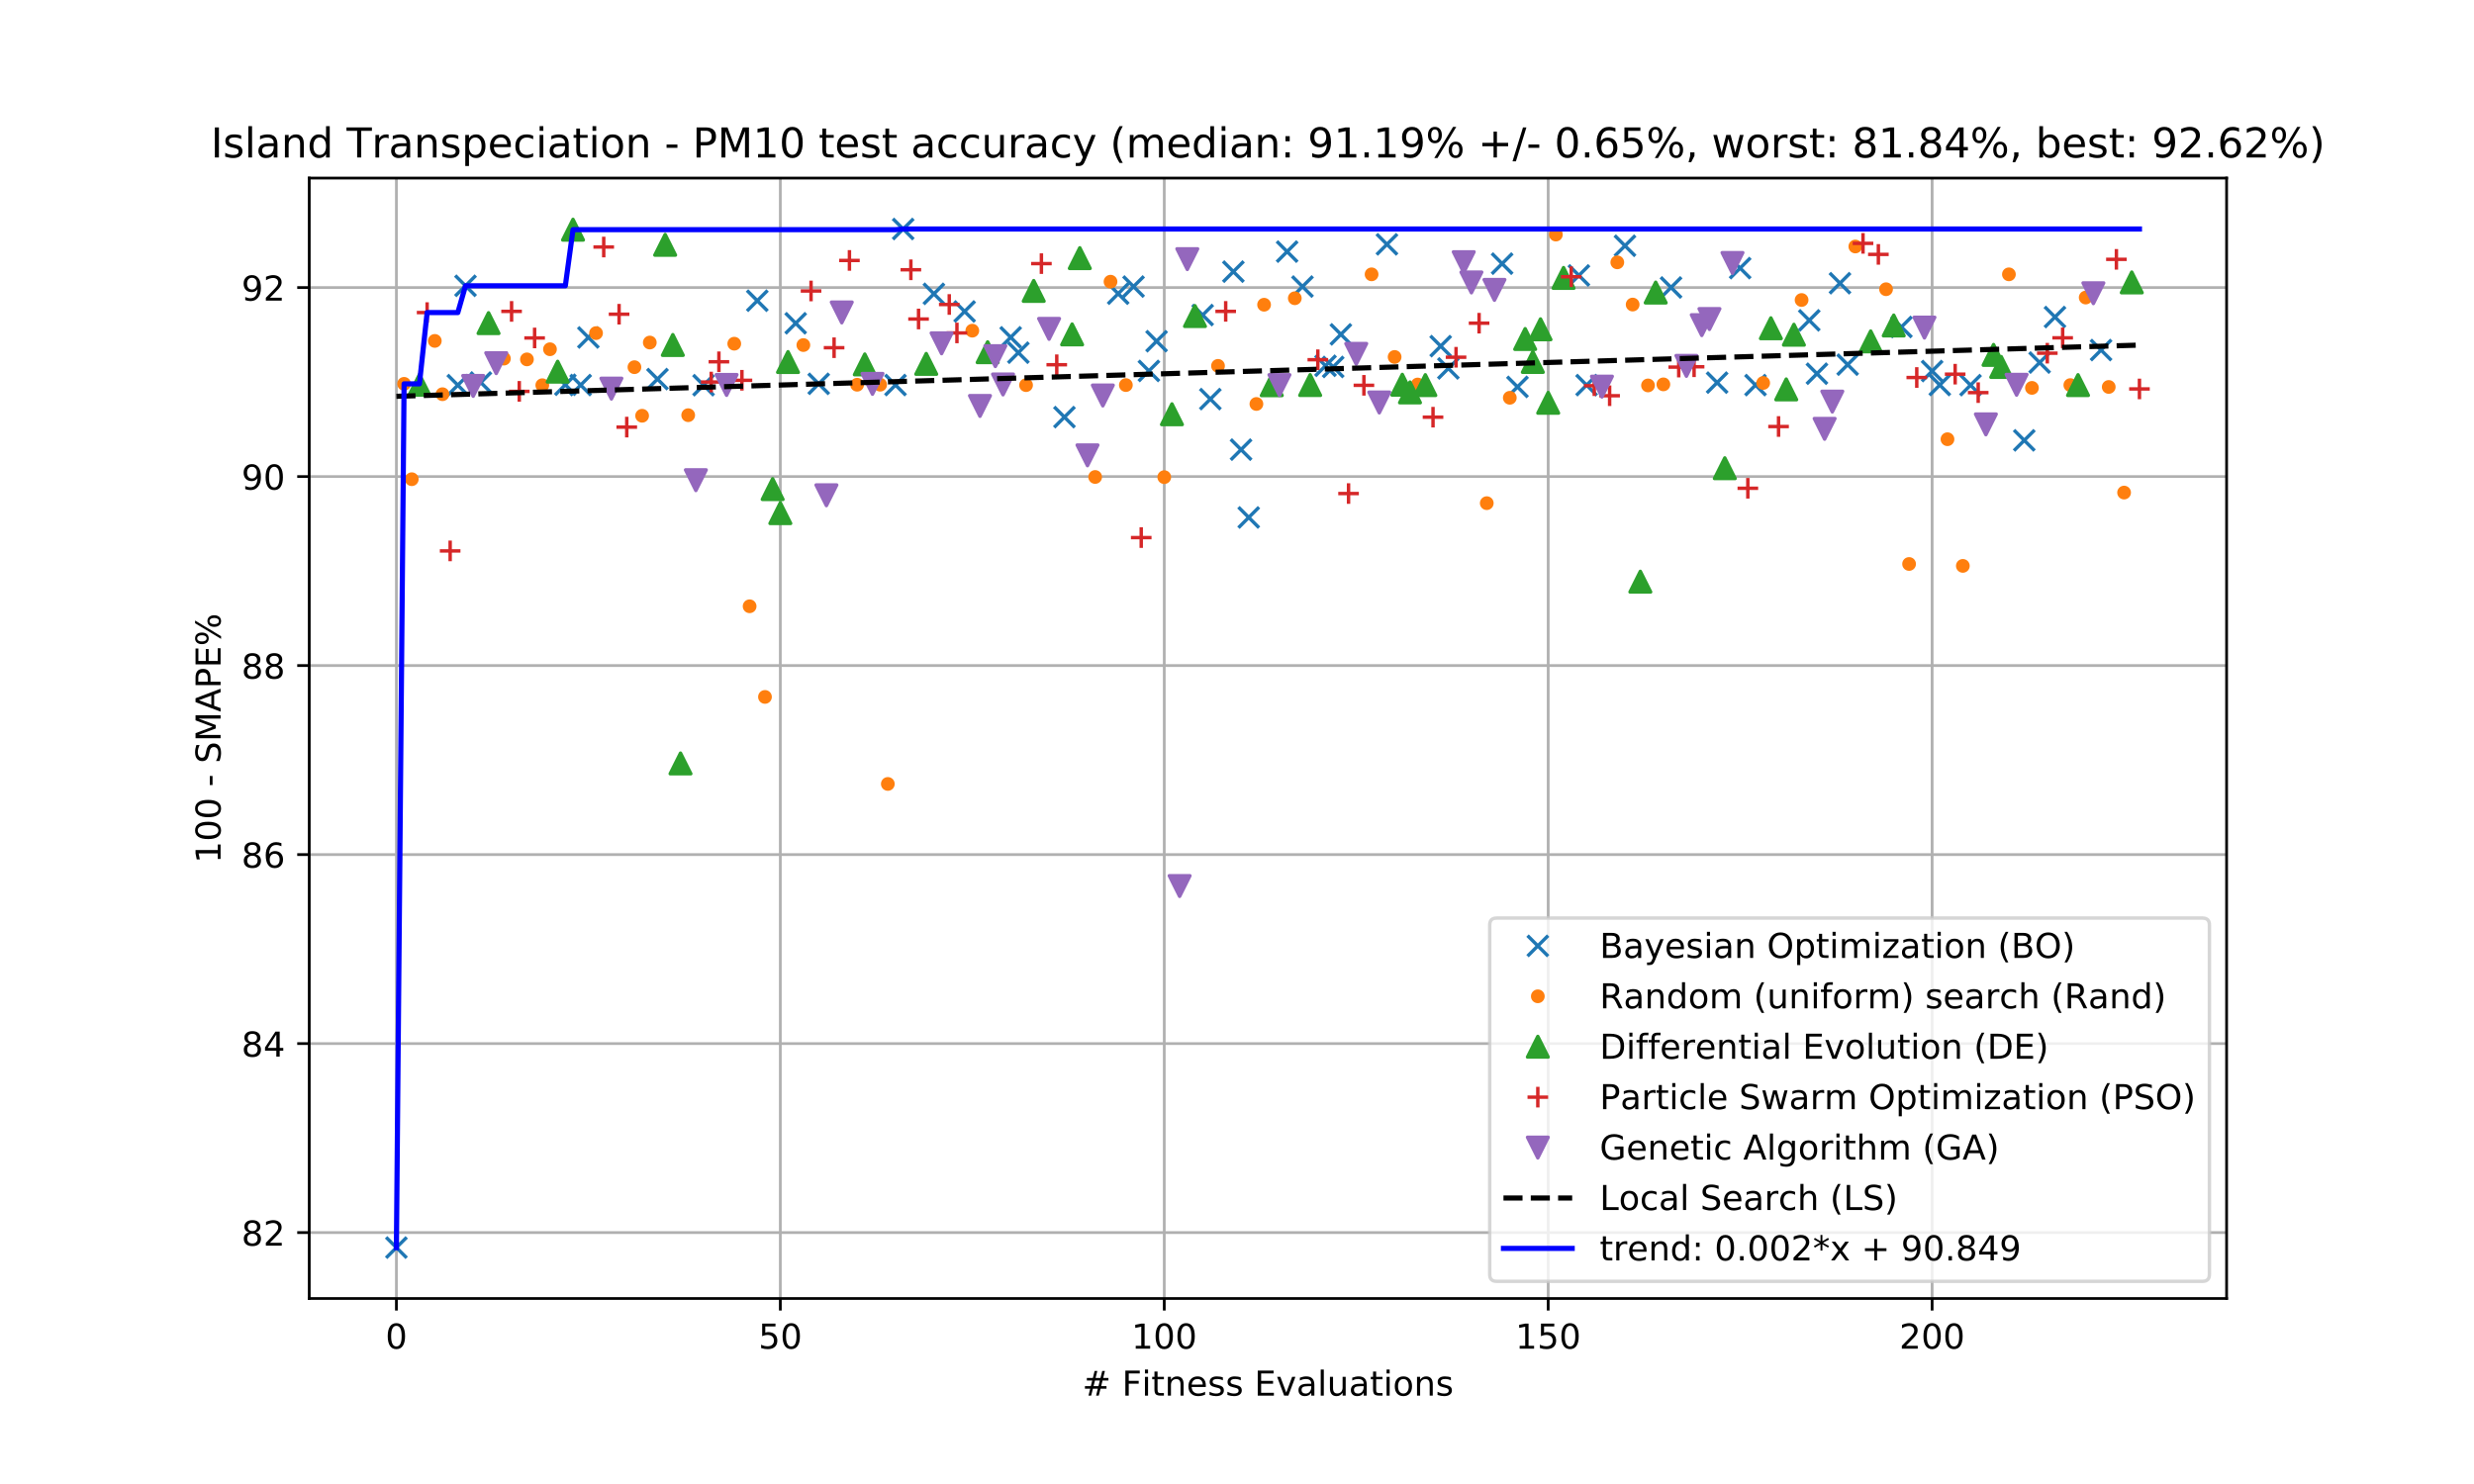 <?xml version="1.0" encoding="utf-8" standalone="no"?>
<!DOCTYPE svg PUBLIC "-//W3C//DTD SVG 1.1//EN"
  "http://www.w3.org/Graphics/SVG/1.1/DTD/svg11.dtd">
<!-- Created with matplotlib (https://matplotlib.org/) -->
<svg height="432pt" version="1.1" viewBox="0 0 720 432" width="720pt" xmlns="http://www.w3.org/2000/svg" xmlns:xlink="http://www.w3.org/1999/xlink">
 <defs>
  <style type="text/css">
*{stroke-linecap:butt;stroke-linejoin:round;white-space:pre;}
  </style>
 </defs>
 <g id="figure_1">
  <g id="patch_1">
   <path d="M 0 432 
L 720 432 
L 720 0 
L 0 0 
z
" style="fill:#ffffff;"/>
  </g>
  <g id="axes_1">
   <g id="patch_2">
    <path d="M 90 378 
L 648 378 
L 648 51.84 
L 90 51.84 
z
" style="fill:#ffffff;"/>
   </g>
   <g id="matplotlib.axis_1">
    <g id="xtick_1">
     <g id="line2d_1">
      <path clip-path="url(#pfc12d9fc3c)" d="M 115.364 378 
L 115.364 51.84 
" style="fill:none;stroke:#b0b0b0;stroke-linecap:square;stroke-width:0.8;"/>
     </g>
     <g id="line2d_2">
      <defs>
       <path d="M 0 0 
L 0 3.5 
" id="m34e148790b" style="stroke:#000000;stroke-width:0.8;"/>
      </defs>
      <g>
       <use style="stroke:#000000;stroke-width:0.8;" x="115.364" xlink:href="#m34e148790b" y="378"/>
      </g>
     </g>
     <g id="text_1">
      <!-- 0 -->
      <defs>
       <path d="M 31.781 66.406 
Q 24.172 66.406 20.328 58.906 
Q 16.5 51.422 16.5 36.375 
Q 16.5 21.391 20.328 13.891 
Q 24.172 6.391 31.781 6.391 
Q 39.453 6.391 43.281 13.891 
Q 47.125 21.391 47.125 36.375 
Q 47.125 51.422 43.281 58.906 
Q 39.453 66.406 31.781 66.406 
z
M 31.781 74.219 
Q 44.047 74.219 50.516 64.516 
Q 56.984 54.828 56.984 36.375 
Q 56.984 17.969 50.516 8.266 
Q 44.047 -1.422 31.781 -1.422 
Q 19.531 -1.422 13.062 8.266 
Q 6.594 17.969 6.594 36.375 
Q 6.594 54.828 13.062 64.516 
Q 19.531 74.219 31.781 74.219 
z
" id="DejaVuSans-48"/>
      </defs>
      <g transform="translate(112.182 392.598)scale(0.1 -0.1)">
       <use xlink:href="#DejaVuSans-48"/>
      </g>
     </g>
    </g>
    <g id="xtick_2">
     <g id="line2d_3">
      <path clip-path="url(#pfc12d9fc3c)" d="M 227.098 378 
L 227.098 51.84 
" style="fill:none;stroke:#b0b0b0;stroke-linecap:square;stroke-width:0.8;"/>
     </g>
     <g id="line2d_4">
      <g>
       <use style="stroke:#000000;stroke-width:0.8;" x="227.098" xlink:href="#m34e148790b" y="378"/>
      </g>
     </g>
     <g id="text_2">
      <!-- 50 -->
      <defs>
       <path d="M 10.797 72.906 
L 49.516 72.906 
L 49.516 64.594 
L 19.828 64.594 
L 19.828 46.734 
Q 21.969 47.469 24.109 47.828 
Q 26.266 48.188 28.422 48.188 
Q 40.625 48.188 47.75 41.5 
Q 54.891 34.812 54.891 23.391 
Q 54.891 11.625 47.562 5.094 
Q 40.234 -1.422 26.906 -1.422 
Q 22.312 -1.422 17.547 -0.641 
Q 12.797 0.141 7.719 1.703 
L 7.719 11.625 
Q 12.109 9.234 16.797 8.062 
Q 21.484 6.891 26.703 6.891 
Q 35.156 6.891 40.078 11.328 
Q 45.016 15.766 45.016 23.391 
Q 45.016 31 40.078 35.438 
Q 35.156 39.891 26.703 39.891 
Q 22.75 39.891 18.812 39.016 
Q 14.891 38.141 10.797 36.281 
z
" id="DejaVuSans-53"/>
      </defs>
      <g transform="translate(220.735 392.598)scale(0.1 -0.1)">
       <use xlink:href="#DejaVuSans-53"/>
       <use x="63.623" xlink:href="#DejaVuSans-48"/>
      </g>
     </g>
    </g>
    <g id="xtick_3">
     <g id="line2d_5">
      <path clip-path="url(#pfc12d9fc3c)" d="M 338.832 378 
L 338.832 51.84 
" style="fill:none;stroke:#b0b0b0;stroke-linecap:square;stroke-width:0.8;"/>
     </g>
     <g id="line2d_6">
      <g>
       <use style="stroke:#000000;stroke-width:0.8;" x="338.832" xlink:href="#m34e148790b" y="378"/>
      </g>
     </g>
     <g id="text_3">
      <!-- 100 -->
      <defs>
       <path d="M 12.406 8.297 
L 28.516 8.297 
L 28.516 63.922 
L 10.984 60.406 
L 10.984 69.391 
L 28.422 72.906 
L 38.281 72.906 
L 38.281 8.297 
L 54.391 8.297 
L 54.391 0 
L 12.406 0 
z
" id="DejaVuSans-49"/>
      </defs>
      <g transform="translate(329.288 392.598)scale(0.1 -0.1)">
       <use xlink:href="#DejaVuSans-49"/>
       <use x="63.623" xlink:href="#DejaVuSans-48"/>
       <use x="127.246" xlink:href="#DejaVuSans-48"/>
      </g>
     </g>
    </g>
    <g id="xtick_4">
     <g id="line2d_7">
      <path clip-path="url(#pfc12d9fc3c)" d="M 450.566 378 
L 450.566 51.84 
" style="fill:none;stroke:#b0b0b0;stroke-linecap:square;stroke-width:0.8;"/>
     </g>
     <g id="line2d_8">
      <g>
       <use style="stroke:#000000;stroke-width:0.8;" x="450.566" xlink:href="#m34e148790b" y="378"/>
      </g>
     </g>
     <g id="text_4">
      <!-- 150 -->
      <g transform="translate(441.022 392.598)scale(0.1 -0.1)">
       <use xlink:href="#DejaVuSans-49"/>
       <use x="63.623" xlink:href="#DejaVuSans-53"/>
       <use x="127.246" xlink:href="#DejaVuSans-48"/>
      </g>
     </g>
    </g>
    <g id="xtick_5">
     <g id="line2d_9">
      <path clip-path="url(#pfc12d9fc3c)" d="M 562.3 378 
L 562.3 51.84 
" style="fill:none;stroke:#b0b0b0;stroke-linecap:square;stroke-width:0.8;"/>
     </g>
     <g id="line2d_10">
      <g>
       <use style="stroke:#000000;stroke-width:0.8;" x="562.3" xlink:href="#m34e148790b" y="378"/>
      </g>
     </g>
     <g id="text_5">
      <!-- 200 -->
      <defs>
       <path d="M 19.188 8.297 
L 53.609 8.297 
L 53.609 0 
L 7.328 0 
L 7.328 8.297 
Q 12.938 14.109 22.625 23.891 
Q 32.328 33.688 34.812 36.531 
Q 39.547 41.844 41.422 45.531 
Q 43.312 49.219 43.312 52.781 
Q 43.312 58.594 39.234 62.25 
Q 35.156 65.922 28.609 65.922 
Q 23.969 65.922 18.812 64.312 
Q 13.672 62.703 7.812 59.422 
L 7.812 69.391 
Q 13.766 71.781 18.938 73 
Q 24.125 74.219 28.422 74.219 
Q 39.75 74.219 46.484 68.547 
Q 53.219 62.891 53.219 53.422 
Q 53.219 48.922 51.531 44.891 
Q 49.859 40.875 45.406 35.406 
Q 44.188 33.984 37.641 27.219 
Q 31.109 20.453 19.188 8.297 
z
" id="DejaVuSans-50"/>
      </defs>
      <g transform="translate(552.756 392.598)scale(0.1 -0.1)">
       <use xlink:href="#DejaVuSans-50"/>
       <use x="63.623" xlink:href="#DejaVuSans-48"/>
       <use x="127.246" xlink:href="#DejaVuSans-48"/>
      </g>
     </g>
    </g>
    <g id="text_6">
     <!-- # Fitness Evaluations -->
     <defs>
      <path d="M 51.125 44 
L 36.922 44 
L 32.812 27.688 
L 47.125 27.688 
z
M 43.797 71.781 
L 38.719 51.516 
L 52.984 51.516 
L 58.109 71.781 
L 65.922 71.781 
L 60.891 51.516 
L 76.125 51.516 
L 76.125 44 
L 58.984 44 
L 54.984 27.688 
L 70.516 27.688 
L 70.516 20.219 
L 53.078 20.219 
L 48 0 
L 40.188 0 
L 45.219 20.219 
L 30.906 20.219 
L 25.875 0 
L 18.016 0 
L 23.094 20.219 
L 7.719 20.219 
L 7.719 27.688 
L 24.906 27.688 
L 29 44 
L 13.281 44 
L 13.281 51.516 
L 30.906 51.516 
L 35.891 71.781 
z
" id="DejaVuSans-35"/>
      <path id="DejaVuSans-32"/>
      <path d="M 9.812 72.906 
L 51.703 72.906 
L 51.703 64.594 
L 19.672 64.594 
L 19.672 43.109 
L 48.578 43.109 
L 48.578 34.812 
L 19.672 34.812 
L 19.672 0 
L 9.812 0 
z
" id="DejaVuSans-70"/>
      <path d="M 9.422 54.688 
L 18.406 54.688 
L 18.406 0 
L 9.422 0 
z
M 9.422 75.984 
L 18.406 75.984 
L 18.406 64.594 
L 9.422 64.594 
z
" id="DejaVuSans-105"/>
      <path d="M 18.312 70.219 
L 18.312 54.688 
L 36.812 54.688 
L 36.812 47.703 
L 18.312 47.703 
L 18.312 18.016 
Q 18.312 11.328 20.141 9.422 
Q 21.969 7.516 27.594 7.516 
L 36.812 7.516 
L 36.812 0 
L 27.594 0 
Q 17.188 0 13.234 3.875 
Q 9.281 7.766 9.281 18.016 
L 9.281 47.703 
L 2.688 47.703 
L 2.688 54.688 
L 9.281 54.688 
L 9.281 70.219 
z
" id="DejaVuSans-116"/>
      <path d="M 54.891 33.016 
L 54.891 0 
L 45.906 0 
L 45.906 32.719 
Q 45.906 40.484 42.875 44.328 
Q 39.844 48.188 33.797 48.188 
Q 26.516 48.188 22.312 43.547 
Q 18.109 38.922 18.109 30.906 
L 18.109 0 
L 9.078 0 
L 9.078 54.688 
L 18.109 54.688 
L 18.109 46.188 
Q 21.344 51.125 25.703 53.562 
Q 30.078 56 35.797 56 
Q 45.219 56 50.047 50.172 
Q 54.891 44.344 54.891 33.016 
z
" id="DejaVuSans-110"/>
      <path d="M 56.203 29.594 
L 56.203 25.203 
L 14.891 25.203 
Q 15.484 15.922 20.484 11.062 
Q 25.484 6.203 34.422 6.203 
Q 39.594 6.203 44.453 7.469 
Q 49.312 8.734 54.109 11.281 
L 54.109 2.781 
Q 49.266 0.734 44.188 -0.344 
Q 39.109 -1.422 33.891 -1.422 
Q 20.797 -1.422 13.156 6.188 
Q 5.516 13.812 5.516 26.812 
Q 5.516 40.234 12.766 48.109 
Q 20.016 56 32.328 56 
Q 43.359 56 49.781 48.891 
Q 56.203 41.797 56.203 29.594 
z
M 47.219 32.234 
Q 47.125 39.594 43.094 43.984 
Q 39.062 48.391 32.422 48.391 
Q 24.906 48.391 20.391 44.141 
Q 15.875 39.891 15.188 32.172 
z
" id="DejaVuSans-101"/>
      <path d="M 44.281 53.078 
L 44.281 44.578 
Q 40.484 46.531 36.375 47.5 
Q 32.281 48.484 27.875 48.484 
Q 21.188 48.484 17.844 46.438 
Q 14.5 44.391 14.5 40.281 
Q 14.5 37.156 16.891 35.375 
Q 19.281 33.594 26.516 31.984 
L 29.594 31.297 
Q 39.156 29.25 43.188 25.516 
Q 47.219 21.781 47.219 15.094 
Q 47.219 7.469 41.188 3.016 
Q 35.156 -1.422 24.609 -1.422 
Q 20.219 -1.422 15.453 -0.562 
Q 10.688 0.297 5.422 2 
L 5.422 11.281 
Q 10.406 8.688 15.234 7.391 
Q 20.062 6.109 24.812 6.109 
Q 31.156 6.109 34.562 8.281 
Q 37.984 10.453 37.984 14.406 
Q 37.984 18.062 35.516 20.016 
Q 33.062 21.969 24.703 23.781 
L 21.578 24.516 
Q 13.234 26.266 9.516 29.906 
Q 5.812 33.547 5.812 39.891 
Q 5.812 47.609 11.281 51.797 
Q 16.75 56 26.812 56 
Q 31.781 56 36.172 55.266 
Q 40.578 54.547 44.281 53.078 
z
" id="DejaVuSans-115"/>
      <path d="M 9.812 72.906 
L 55.906 72.906 
L 55.906 64.594 
L 19.672 64.594 
L 19.672 43.016 
L 54.391 43.016 
L 54.391 34.719 
L 19.672 34.719 
L 19.672 8.297 
L 56.781 8.297 
L 56.781 0 
L 9.812 0 
z
" id="DejaVuSans-69"/>
      <path d="M 2.984 54.688 
L 12.5 54.688 
L 29.594 8.797 
L 46.688 54.688 
L 56.203 54.688 
L 35.688 0 
L 23.484 0 
z
" id="DejaVuSans-118"/>
      <path d="M 34.281 27.484 
Q 23.391 27.484 19.188 25 
Q 14.984 22.516 14.984 16.5 
Q 14.984 11.719 18.141 8.906 
Q 21.297 6.109 26.703 6.109 
Q 34.188 6.109 38.703 11.406 
Q 43.219 16.703 43.219 25.484 
L 43.219 27.484 
z
M 52.203 31.203 
L 52.203 0 
L 43.219 0 
L 43.219 8.297 
Q 40.141 3.328 35.547 0.953 
Q 30.953 -1.422 24.312 -1.422 
Q 15.922 -1.422 10.953 3.297 
Q 6 8.016 6 15.922 
Q 6 25.141 12.172 29.828 
Q 18.359 34.516 30.609 34.516 
L 43.219 34.516 
L 43.219 35.406 
Q 43.219 41.609 39.141 45 
Q 35.062 48.391 27.688 48.391 
Q 23 48.391 18.547 47.266 
Q 14.109 46.141 10.016 43.891 
L 10.016 52.203 
Q 14.938 54.109 19.578 55.047 
Q 24.219 56 28.609 56 
Q 40.484 56 46.344 49.844 
Q 52.203 43.703 52.203 31.203 
z
" id="DejaVuSans-97"/>
      <path d="M 9.422 75.984 
L 18.406 75.984 
L 18.406 0 
L 9.422 0 
z
" id="DejaVuSans-108"/>
      <path d="M 8.5 21.578 
L 8.5 54.688 
L 17.484 54.688 
L 17.484 21.922 
Q 17.484 14.156 20.5 10.266 
Q 23.531 6.391 29.594 6.391 
Q 36.859 6.391 41.078 11.031 
Q 45.312 15.672 45.312 23.688 
L 45.312 54.688 
L 54.297 54.688 
L 54.297 0 
L 45.312 0 
L 45.312 8.406 
Q 42.047 3.422 37.719 1 
Q 33.406 -1.422 27.688 -1.422 
Q 18.266 -1.422 13.375 4.438 
Q 8.5 10.297 8.5 21.578 
z
M 31.109 56 
z
" id="DejaVuSans-117"/>
      <path d="M 30.609 48.391 
Q 23.391 48.391 19.188 42.75 
Q 14.984 37.109 14.984 27.297 
Q 14.984 17.484 19.156 11.844 
Q 23.344 6.203 30.609 6.203 
Q 37.797 6.203 41.984 11.859 
Q 46.188 17.531 46.188 27.297 
Q 46.188 37.016 41.984 42.703 
Q 37.797 48.391 30.609 48.391 
z
M 30.609 56 
Q 42.328 56 49.016 48.375 
Q 55.719 40.766 55.719 27.297 
Q 55.719 13.875 49.016 6.219 
Q 42.328 -1.422 30.609 -1.422 
Q 18.844 -1.422 12.172 6.219 
Q 5.516 13.875 5.516 27.297 
Q 5.516 40.766 12.172 48.375 
Q 18.844 56 30.609 56 
z
" id="DejaVuSans-111"/>
     </defs>
     <g transform="translate(314.971 406.277)scale(0.1 -0.1)">
      <use xlink:href="#DejaVuSans-35"/>
      <use x="83.789" xlink:href="#DejaVuSans-32"/>
      <use x="115.576" xlink:href="#DejaVuSans-70"/>
      <use x="172.986" xlink:href="#DejaVuSans-105"/>
      <use x="200.77" xlink:href="#DejaVuSans-116"/>
      <use x="239.979" xlink:href="#DejaVuSans-110"/>
      <use x="303.357" xlink:href="#DejaVuSans-101"/>
      <use x="364.881" xlink:href="#DejaVuSans-115"/>
      <use x="416.98" xlink:href="#DejaVuSans-115"/>
      <use x="469.08" xlink:href="#DejaVuSans-32"/>
      <use x="500.867" xlink:href="#DejaVuSans-69"/>
      <use x="564.051" xlink:href="#DejaVuSans-118"/>
      <use x="623.23" xlink:href="#DejaVuSans-97"/>
      <use x="684.51" xlink:href="#DejaVuSans-108"/>
      <use x="712.293" xlink:href="#DejaVuSans-117"/>
      <use x="775.672" xlink:href="#DejaVuSans-97"/>
      <use x="836.951" xlink:href="#DejaVuSans-116"/>
      <use x="876.16" xlink:href="#DejaVuSans-105"/>
      <use x="903.943" xlink:href="#DejaVuSans-111"/>
      <use x="965.125" xlink:href="#DejaVuSans-110"/>
      <use x="1028.504" xlink:href="#DejaVuSans-115"/>
     </g>
    </g>
   </g>
   <g id="matplotlib.axis_2">
    <g id="ytick_1">
     <g id="line2d_11">
      <path clip-path="url(#pfc12d9fc3c)" d="M 90 358.814 
L 648 358.814 
" style="fill:none;stroke:#b0b0b0;stroke-linecap:square;stroke-width:0.8;"/>
     </g>
     <g id="line2d_12">
      <defs>
       <path d="M 0 0 
L -3.5 0 
" id="m68bb349b06" style="stroke:#000000;stroke-width:0.8;"/>
      </defs>
      <g>
       <use style="stroke:#000000;stroke-width:0.8;" x="90" xlink:href="#m68bb349b06" y="358.814"/>
      </g>
     </g>
     <g id="text_7">
      <!-- 82 -->
      <defs>
       <path d="M 31.781 34.625 
Q 24.75 34.625 20.719 30.859 
Q 16.703 27.094 16.703 20.516 
Q 16.703 13.922 20.719 10.156 
Q 24.75 6.391 31.781 6.391 
Q 38.812 6.391 42.859 10.172 
Q 46.922 13.969 46.922 20.516 
Q 46.922 27.094 42.891 30.859 
Q 38.875 34.625 31.781 34.625 
z
M 21.922 38.812 
Q 15.578 40.375 12.031 44.719 
Q 8.5 49.078 8.5 55.328 
Q 8.5 64.062 14.719 69.141 
Q 20.953 74.219 31.781 74.219 
Q 42.672 74.219 48.875 69.141 
Q 55.078 64.062 55.078 55.328 
Q 55.078 49.078 51.531 44.719 
Q 48 40.375 41.703 38.812 
Q 48.828 37.156 52.797 32.312 
Q 56.781 27.484 56.781 20.516 
Q 56.781 9.906 50.312 4.234 
Q 43.844 -1.422 31.781 -1.422 
Q 19.734 -1.422 13.25 4.234 
Q 6.781 9.906 6.781 20.516 
Q 6.781 27.484 10.781 32.312 
Q 14.797 37.156 21.922 38.812 
z
M 18.312 54.391 
Q 18.312 48.734 21.844 45.562 
Q 25.391 42.391 31.781 42.391 
Q 38.141 42.391 41.719 45.562 
Q 45.312 48.734 45.312 54.391 
Q 45.312 60.062 41.719 63.234 
Q 38.141 66.406 31.781 66.406 
Q 25.391 66.406 21.844 63.234 
Q 18.312 60.062 18.312 54.391 
z
" id="DejaVuSans-56"/>
      </defs>
      <g transform="translate(70.275 362.613)scale(0.1 -0.1)">
       <use xlink:href="#DejaVuSans-56"/>
       <use x="63.623" xlink:href="#DejaVuSans-50"/>
      </g>
     </g>
    </g>
    <g id="ytick_2">
     <g id="line2d_13">
      <path clip-path="url(#pfc12d9fc3c)" d="M 90 303.793 
L 648 303.793 
" style="fill:none;stroke:#b0b0b0;stroke-linecap:square;stroke-width:0.8;"/>
     </g>
     <g id="line2d_14">
      <g>
       <use style="stroke:#000000;stroke-width:0.8;" x="90" xlink:href="#m68bb349b06" y="303.793"/>
      </g>
     </g>
     <g id="text_8">
      <!-- 84 -->
      <defs>
       <path d="M 37.797 64.312 
L 12.891 25.391 
L 37.797 25.391 
z
M 35.203 72.906 
L 47.609 72.906 
L 47.609 25.391 
L 58.016 25.391 
L 58.016 17.188 
L 47.609 17.188 
L 47.609 0 
L 37.797 0 
L 37.797 17.188 
L 4.891 17.188 
L 4.891 26.703 
z
" id="DejaVuSans-52"/>
      </defs>
      <g transform="translate(70.275 307.592)scale(0.1 -0.1)">
       <use xlink:href="#DejaVuSans-56"/>
       <use x="63.623" xlink:href="#DejaVuSans-52"/>
      </g>
     </g>
    </g>
    <g id="ytick_3">
     <g id="line2d_15">
      <path clip-path="url(#pfc12d9fc3c)" d="M 90 248.772 
L 648 248.772 
" style="fill:none;stroke:#b0b0b0;stroke-linecap:square;stroke-width:0.8;"/>
     </g>
     <g id="line2d_16">
      <g>
       <use style="stroke:#000000;stroke-width:0.8;" x="90" xlink:href="#m68bb349b06" y="248.772"/>
      </g>
     </g>
     <g id="text_9">
      <!-- 86 -->
      <defs>
       <path d="M 33.016 40.375 
Q 26.375 40.375 22.484 35.828 
Q 18.609 31.297 18.609 23.391 
Q 18.609 15.531 22.484 10.953 
Q 26.375 6.391 33.016 6.391 
Q 39.656 6.391 43.531 10.953 
Q 47.406 15.531 47.406 23.391 
Q 47.406 31.297 43.531 35.828 
Q 39.656 40.375 33.016 40.375 
z
M 52.594 71.297 
L 52.594 62.312 
Q 48.875 64.062 45.094 64.984 
Q 41.312 65.922 37.594 65.922 
Q 27.828 65.922 22.672 59.328 
Q 17.531 52.734 16.797 39.406 
Q 19.672 43.656 24.016 45.922 
Q 28.375 48.188 33.594 48.188 
Q 44.578 48.188 50.953 41.516 
Q 57.328 34.859 57.328 23.391 
Q 57.328 12.156 50.688 5.359 
Q 44.047 -1.422 33.016 -1.422 
Q 20.359 -1.422 13.672 8.266 
Q 6.984 17.969 6.984 36.375 
Q 6.984 53.656 15.188 63.938 
Q 23.391 74.219 37.203 74.219 
Q 40.922 74.219 44.703 73.484 
Q 48.484 72.75 52.594 71.297 
z
" id="DejaVuSans-54"/>
      </defs>
      <g transform="translate(70.275 252.571)scale(0.1 -0.1)">
       <use xlink:href="#DejaVuSans-56"/>
       <use x="63.623" xlink:href="#DejaVuSans-54"/>
      </g>
     </g>
    </g>
    <g id="ytick_4">
     <g id="line2d_17">
      <path clip-path="url(#pfc12d9fc3c)" d="M 90 193.751 
L 648 193.751 
" style="fill:none;stroke:#b0b0b0;stroke-linecap:square;stroke-width:0.8;"/>
     </g>
     <g id="line2d_18">
      <g>
       <use style="stroke:#000000;stroke-width:0.8;" x="90" xlink:href="#m68bb349b06" y="193.751"/>
      </g>
     </g>
     <g id="text_10">
      <!-- 88 -->
      <g transform="translate(70.275 197.55)scale(0.1 -0.1)">
       <use xlink:href="#DejaVuSans-56"/>
       <use x="63.623" xlink:href="#DejaVuSans-56"/>
      </g>
     </g>
    </g>
    <g id="ytick_5">
     <g id="line2d_19">
      <path clip-path="url(#pfc12d9fc3c)" d="M 90 138.73 
L 648 138.73 
" style="fill:none;stroke:#b0b0b0;stroke-linecap:square;stroke-width:0.8;"/>
     </g>
     <g id="line2d_20">
      <g>
       <use style="stroke:#000000;stroke-width:0.8;" x="90" xlink:href="#m68bb349b06" y="138.73"/>
      </g>
     </g>
     <g id="text_11">
      <!-- 90 -->
      <defs>
       <path d="M 10.984 1.516 
L 10.984 10.5 
Q 14.703 8.734 18.5 7.812 
Q 22.312 6.891 25.984 6.891 
Q 35.75 6.891 40.891 13.453 
Q 46.047 20.016 46.781 33.406 
Q 43.953 29.203 39.594 26.953 
Q 35.25 24.703 29.984 24.703 
Q 19.047 24.703 12.672 31.312 
Q 6.297 37.938 6.297 49.422 
Q 6.297 60.641 12.938 67.422 
Q 19.578 74.219 30.609 74.219 
Q 43.266 74.219 49.922 64.516 
Q 56.594 54.828 56.594 36.375 
Q 56.594 19.141 48.406 8.859 
Q 40.234 -1.422 26.422 -1.422 
Q 22.703 -1.422 18.891 -0.688 
Q 15.094 0.047 10.984 1.516 
z
M 30.609 32.422 
Q 37.25 32.422 41.125 36.953 
Q 45.016 41.5 45.016 49.422 
Q 45.016 57.281 41.125 61.844 
Q 37.25 66.406 30.609 66.406 
Q 23.969 66.406 20.094 61.844 
Q 16.219 57.281 16.219 49.422 
Q 16.219 41.5 20.094 36.953 
Q 23.969 32.422 30.609 32.422 
z
" id="DejaVuSans-57"/>
      </defs>
      <g transform="translate(70.275 142.529)scale(0.1 -0.1)">
       <use xlink:href="#DejaVuSans-57"/>
       <use x="63.623" xlink:href="#DejaVuSans-48"/>
      </g>
     </g>
    </g>
    <g id="ytick_6">
     <g id="line2d_21">
      <path clip-path="url(#pfc12d9fc3c)" d="M 90 83.709 
L 648 83.709 
" style="fill:none;stroke:#b0b0b0;stroke-linecap:square;stroke-width:0.8;"/>
     </g>
     <g id="line2d_22">
      <g>
       <use style="stroke:#000000;stroke-width:0.8;" x="90" xlink:href="#m68bb349b06" y="83.709"/>
      </g>
     </g>
     <g id="text_12">
      <!-- 92 -->
      <g transform="translate(70.275 87.508)scale(0.1 -0.1)">
       <use xlink:href="#DejaVuSans-57"/>
       <use x="63.623" xlink:href="#DejaVuSans-50"/>
      </g>
     </g>
    </g>
    <g id="text_13">
     <!-- 100 - SMAPE% -->
     <defs>
      <path d="M 4.891 31.391 
L 31.203 31.391 
L 31.203 23.391 
L 4.891 23.391 
z
" id="DejaVuSans-45"/>
      <path d="M 53.516 70.516 
L 53.516 60.891 
Q 47.906 63.578 42.922 64.891 
Q 37.938 66.219 33.297 66.219 
Q 25.25 66.219 20.875 63.094 
Q 16.5 59.969 16.5 54.203 
Q 16.5 49.359 19.406 46.891 
Q 22.312 44.438 30.422 42.922 
L 36.375 41.703 
Q 47.406 39.594 52.656 34.297 
Q 57.906 29 57.906 20.125 
Q 57.906 9.516 50.797 4.047 
Q 43.703 -1.422 29.984 -1.422 
Q 24.812 -1.422 18.969 -0.25 
Q 13.141 0.922 6.891 3.219 
L 6.891 13.375 
Q 12.891 10.016 18.656 8.297 
Q 24.422 6.594 29.984 6.594 
Q 38.422 6.594 43.016 9.906 
Q 47.609 13.234 47.609 19.391 
Q 47.609 24.75 44.312 27.781 
Q 41.016 30.812 33.5 32.328 
L 27.484 33.5 
Q 16.453 35.688 11.516 40.375 
Q 6.594 45.062 6.594 53.422 
Q 6.594 63.094 13.406 68.656 
Q 20.219 74.219 32.172 74.219 
Q 37.312 74.219 42.625 73.281 
Q 47.953 72.359 53.516 70.516 
z
" id="DejaVuSans-83"/>
      <path d="M 9.812 72.906 
L 24.516 72.906 
L 43.109 23.297 
L 61.812 72.906 
L 76.516 72.906 
L 76.516 0 
L 66.891 0 
L 66.891 64.016 
L 48.094 14.016 
L 38.188 14.016 
L 19.391 64.016 
L 19.391 0 
L 9.812 0 
z
" id="DejaVuSans-77"/>
      <path d="M 34.188 63.188 
L 20.797 26.906 
L 47.609 26.906 
z
M 28.609 72.906 
L 39.797 72.906 
L 67.578 0 
L 57.328 0 
L 50.688 18.703 
L 17.828 18.703 
L 11.188 0 
L 0.781 0 
z
" id="DejaVuSans-65"/>
      <path d="M 19.672 64.797 
L 19.672 37.406 
L 32.078 37.406 
Q 38.969 37.406 42.719 40.969 
Q 46.484 44.531 46.484 51.125 
Q 46.484 57.672 42.719 61.234 
Q 38.969 64.797 32.078 64.797 
z
M 9.812 72.906 
L 32.078 72.906 
Q 44.344 72.906 50.609 67.359 
Q 56.891 61.812 56.891 51.125 
Q 56.891 40.328 50.609 34.812 
Q 44.344 29.297 32.078 29.297 
L 19.672 29.297 
L 19.672 0 
L 9.812 0 
z
" id="DejaVuSans-80"/>
      <path d="M 72.703 32.078 
Q 68.453 32.078 66.031 28.469 
Q 63.625 24.859 63.625 18.406 
Q 63.625 12.062 66.031 8.422 
Q 68.453 4.781 72.703 4.781 
Q 76.859 4.781 79.266 8.422 
Q 81.688 12.062 81.688 18.406 
Q 81.688 24.812 79.266 28.438 
Q 76.859 32.078 72.703 32.078 
z
M 72.703 38.281 
Q 80.422 38.281 84.953 32.906 
Q 89.5 27.547 89.5 18.406 
Q 89.5 9.281 84.938 3.922 
Q 80.375 -1.422 72.703 -1.422 
Q 64.891 -1.422 60.344 3.922 
Q 55.812 9.281 55.812 18.406 
Q 55.812 27.594 60.375 32.938 
Q 64.938 38.281 72.703 38.281 
z
M 22.312 68.016 
Q 18.109 68.016 15.688 64.375 
Q 13.281 60.75 13.281 54.391 
Q 13.281 47.953 15.672 44.328 
Q 18.062 40.719 22.312 40.719 
Q 26.562 40.719 28.969 44.328 
Q 31.391 47.953 31.391 54.391 
Q 31.391 60.688 28.953 64.344 
Q 26.516 68.016 22.312 68.016 
z
M 66.406 74.219 
L 74.219 74.219 
L 28.609 -1.422 
L 20.797 -1.422 
z
M 22.312 74.219 
Q 30.031 74.219 34.609 68.875 
Q 39.203 63.531 39.203 54.391 
Q 39.203 45.172 34.641 39.844 
Q 30.078 34.516 22.312 34.516 
Q 14.547 34.516 10.031 39.859 
Q 5.516 45.219 5.516 54.391 
Q 5.516 63.484 10.047 68.844 
Q 14.594 74.219 22.312 74.219 
z
" id="DejaVuSans-37"/>
     </defs>
     <g transform="translate(64.195 251.279)rotate(-90)scale(0.1 -0.1)">
      <use xlink:href="#DejaVuSans-49"/>
      <use x="63.623" xlink:href="#DejaVuSans-48"/>
      <use x="127.246" xlink:href="#DejaVuSans-48"/>
      <use x="190.869" xlink:href="#DejaVuSans-32"/>
      <use x="222.656" xlink:href="#DejaVuSans-45"/>
      <use x="258.74" xlink:href="#DejaVuSans-32"/>
      <use x="290.527" xlink:href="#DejaVuSans-83"/>
      <use x="354.004" xlink:href="#DejaVuSans-77"/>
      <use x="440.283" xlink:href="#DejaVuSans-65"/>
      <use x="508.691" xlink:href="#DejaVuSans-80"/>
      <use x="568.994" xlink:href="#DejaVuSans-69"/>
      <use x="632.178" xlink:href="#DejaVuSans-37"/>
     </g>
    </g>
   </g>
   <g id="line2d_23">
    <defs>
     <path d="M -3 3 
L 3 -3 
M -3 -3 
L 3 3 
" id="m46867d4c0f" style="stroke:#1f77b4;"/>
    </defs>
    <g clip-path="url(#pfc12d9fc3c)">
     <use style="fill:#1f77b4;stroke:#1f77b4;" x="115.364" xlink:href="#m46867d4c0f" y="363.175"/>
     <use style="fill:#1f77b4;stroke:#1f77b4;" x="133.241" xlink:href="#m46867d4c0f" y="112.118"/>
     <use style="fill:#1f77b4;stroke:#1f77b4;" x="135.476" xlink:href="#m46867d4c0f" y="83.197"/>
     <use style="fill:#1f77b4;stroke:#1f77b4;" x="139.945" xlink:href="#m46867d4c0f" y="111.348"/>
     <use style="fill:#1f77b4;stroke:#1f77b4;" x="164.527" xlink:href="#m46867d4c0f" y="112.005"/>
     <use style="fill:#1f77b4;stroke:#1f77b4;" x="168.996" xlink:href="#m46867d4c0f" y="112.093"/>
     <use style="fill:#1f77b4;stroke:#1f77b4;" x="171.231" xlink:href="#m46867d4c0f" y="98.237"/>
     <use style="fill:#1f77b4;stroke:#1f77b4;" x="191.343" xlink:href="#m46867d4c0f" y="110.355"/>
     <use style="fill:#1f77b4;stroke:#1f77b4;" x="204.751" xlink:href="#m46867d4c0f" y="112.135"/>
     <use style="fill:#1f77b4;stroke:#1f77b4;" x="220.394" xlink:href="#m46867d4c0f" y="87.54"/>
     <use style="fill:#1f77b4;stroke:#1f77b4;" x="231.567" xlink:href="#m46867d4c0f" y="94.105"/>
     <use style="fill:#1f77b4;stroke:#1f77b4;" x="238.271" xlink:href="#m46867d4c0f" y="111.73"/>
     <use style="fill:#1f77b4;stroke:#1f77b4;" x="260.618" xlink:href="#m46867d4c0f" y="112.084"/>
     <use style="fill:#1f77b4;stroke:#1f77b4;" x="262.853" xlink:href="#m46867d4c0f" y="66.665"/>
     <use style="fill:#1f77b4;stroke:#1f77b4;" x="271.791" xlink:href="#m46867d4c0f" y="85.533"/>
     <use style="fill:#1f77b4;stroke:#1f77b4;" x="280.73" xlink:href="#m46867d4c0f" y="90.668"/>
     <use style="fill:#1f77b4;stroke:#1f77b4;" x="294.138" xlink:href="#m46867d4c0f" y="98.196"/>
     <use style="fill:#1f77b4;stroke:#1f77b4;" x="296.373" xlink:href="#m46867d4c0f" y="102.661"/>
     <use style="fill:#1f77b4;stroke:#1f77b4;" x="309.781" xlink:href="#m46867d4c0f" y="121.423"/>
     <use style="fill:#1f77b4;stroke:#1f77b4;" x="325.424" xlink:href="#m46867d4c0f" y="85.493"/>
     <use style="fill:#1f77b4;stroke:#1f77b4;" x="329.893" xlink:href="#m46867d4c0f" y="83.421"/>
     <use style="fill:#1f77b4;stroke:#1f77b4;" x="334.362" xlink:href="#m46867d4c0f" y="107.977"/>
     <use style="fill:#1f77b4;stroke:#1f77b4;" x="336.597" xlink:href="#m46867d4c0f" y="99.328"/>
     <use style="fill:#1f77b4;stroke:#1f77b4;" x="350.005" xlink:href="#m46867d4c0f" y="91.714"/>
     <use style="fill:#1f77b4;stroke:#1f77b4;" x="352.24" xlink:href="#m46867d4c0f" y="116.178"/>
     <use style="fill:#1f77b4;stroke:#1f77b4;" x="358.944" xlink:href="#m46867d4c0f" y="79.073"/>
     <use style="fill:#1f77b4;stroke:#1f77b4;" x="361.179" xlink:href="#m46867d4c0f" y="130.889"/>
     <use style="fill:#1f77b4;stroke:#1f77b4;" x="363.413" xlink:href="#m46867d4c0f" y="150.633"/>
     <use style="fill:#1f77b4;stroke:#1f77b4;" x="374.587" xlink:href="#m46867d4c0f" y="73.245"/>
     <use style="fill:#1f77b4;stroke:#1f77b4;" x="379.056" xlink:href="#m46867d4c0f" y="83.423"/>
     <use style="fill:#1f77b4;stroke:#1f77b4;" x="385.76" xlink:href="#m46867d4c0f" y="106.474"/>
     <use style="fill:#1f77b4;stroke:#1f77b4;" x="387.995" xlink:href="#m46867d4c0f" y="106.818"/>
     <use style="fill:#1f77b4;stroke:#1f77b4;" x="390.229" xlink:href="#m46867d4c0f" y="97.335"/>
     <use style="fill:#1f77b4;stroke:#1f77b4;" x="403.638" xlink:href="#m46867d4c0f" y="71.126"/>
     <use style="fill:#1f77b4;stroke:#1f77b4;" x="419.28" xlink:href="#m46867d4c0f" y="100.759"/>
     <use style="fill:#1f77b4;stroke:#1f77b4;" x="421.515" xlink:href="#m46867d4c0f" y="107.247"/>
     <use style="fill:#1f77b4;stroke:#1f77b4;" x="437.158" xlink:href="#m46867d4c0f" y="76.746"/>
     <use style="fill:#1f77b4;stroke:#1f77b4;" x="441.627" xlink:href="#m46867d4c0f" y="112.625"/>
     <use style="fill:#1f77b4;stroke:#1f77b4;" x="459.505" xlink:href="#m46867d4c0f" y="80.178"/>
     <use style="fill:#1f77b4;stroke:#1f77b4;" x="461.739" xlink:href="#m46867d4c0f" y="112.108"/>
     <use style="fill:#1f77b4;stroke:#1f77b4;" x="472.913" xlink:href="#m46867d4c0f" y="71.542"/>
     <use style="fill:#1f77b4;stroke:#1f77b4;" x="486.321" xlink:href="#m46867d4c0f" y="83.686"/>
     <use style="fill:#1f77b4;stroke:#1f77b4;" x="499.729" xlink:href="#m46867d4c0f" y="111.384"/>
     <use style="fill:#1f77b4;stroke:#1f77b4;" x="506.433" xlink:href="#m46867d4c0f" y="78.049"/>
     <use style="fill:#1f77b4;stroke:#1f77b4;" x="510.902" xlink:href="#m46867d4c0f" y="112.106"/>
     <use style="fill:#1f77b4;stroke:#1f77b4;" x="526.545" xlink:href="#m46867d4c0f" y="93.255"/>
     <use style="fill:#1f77b4;stroke:#1f77b4;" x="528.78" xlink:href="#m46867d4c0f" y="108.786"/>
     <use style="fill:#1f77b4;stroke:#1f77b4;" x="535.484" xlink:href="#m46867d4c0f" y="82.445"/>
     <use style="fill:#1f77b4;stroke:#1f77b4;" x="537.718" xlink:href="#m46867d4c0f" y="106.149"/>
     <use style="fill:#1f77b4;stroke:#1f77b4;" x="553.361" xlink:href="#m46867d4c0f" y="95.185"/>
     <use style="fill:#1f77b4;stroke:#1f77b4;" x="562.3" xlink:href="#m46867d4c0f" y="108.016"/>
     <use style="fill:#1f77b4;stroke:#1f77b4;" x="564.535" xlink:href="#m46867d4c0f" y="112.078"/>
     <use style="fill:#1f77b4;stroke:#1f77b4;" x="573.473" xlink:href="#m46867d4c0f" y="112.12"/>
     <use style="fill:#1f77b4;stroke:#1f77b4;" x="589.116" xlink:href="#m46867d4c0f" y="128.19"/>
     <use style="fill:#1f77b4;stroke:#1f77b4;" x="593.586" xlink:href="#m46867d4c0f" y="105.54"/>
     <use style="fill:#1f77b4;stroke:#1f77b4;" x="598.055" xlink:href="#m46867d4c0f" y="92.287"/>
     <use style="fill:#1f77b4;stroke:#1f77b4;" x="611.463" xlink:href="#m46867d4c0f" y="101.903"/>
    </g>
   </g>
   <g id="line2d_24">
    <defs>
     <path d="M 0 1.5 
C 0.398 1.5 0.779 1.342 1.061 1.061 
C 1.342 0.779 1.5 0.398 1.5 0 
C 1.5 -0.398 1.342 -0.779 1.061 -1.061 
C 0.779 -1.342 0.398 -1.5 0 -1.5 
C -0.398 -1.5 -0.779 -1.342 -1.061 -1.061 
C -1.342 -0.779 -1.5 -0.398 -1.5 0 
C -1.5 0.398 -1.342 0.779 -1.061 1.061 
C -0.779 1.342 -0.398 1.5 0 1.5 
z
" id="md0aba9fafd" style="stroke:#ff7f0e;"/>
    </defs>
    <g clip-path="url(#pfc12d9fc3c)">
     <use style="fill:#ff7f0e;stroke:#ff7f0e;" x="117.598" xlink:href="#md0aba9fafd" y="111.737"/>
     <use style="fill:#ff7f0e;stroke:#ff7f0e;" x="119.833" xlink:href="#md0aba9fafd" y="139.501"/>
     <use style="fill:#ff7f0e;stroke:#ff7f0e;" x="126.537" xlink:href="#md0aba9fafd" y="99.239"/>
     <use style="fill:#ff7f0e;stroke:#ff7f0e;" x="128.772" xlink:href="#md0aba9fafd" y="114.756"/>
     <use style="fill:#ff7f0e;stroke:#ff7f0e;" x="146.649" xlink:href="#md0aba9fafd" y="104.392"/>
     <use style="fill:#ff7f0e;stroke:#ff7f0e;" x="153.353" xlink:href="#md0aba9fafd" y="104.618"/>
     <use style="fill:#ff7f0e;stroke:#ff7f0e;" x="157.823" xlink:href="#md0aba9fafd" y="112.14"/>
     <use style="fill:#ff7f0e;stroke:#ff7f0e;" x="160.057" xlink:href="#md0aba9fafd" y="101.667"/>
     <use style="fill:#ff7f0e;stroke:#ff7f0e;" x="173.465" xlink:href="#md0aba9fafd" y="96.973"/>
     <use style="fill:#ff7f0e;stroke:#ff7f0e;" x="184.639" xlink:href="#md0aba9fafd" y="106.889"/>
     <use style="fill:#ff7f0e;stroke:#ff7f0e;" x="186.873" xlink:href="#md0aba9fafd" y="121.029"/>
     <use style="fill:#ff7f0e;stroke:#ff7f0e;" x="189.108" xlink:href="#md0aba9fafd" y="99.716"/>
     <use style="fill:#ff7f0e;stroke:#ff7f0e;" x="200.282" xlink:href="#md0aba9fafd" y="120.862"/>
     <use style="fill:#ff7f0e;stroke:#ff7f0e;" x="213.69" xlink:href="#md0aba9fafd" y="100.051"/>
     <use style="fill:#ff7f0e;stroke:#ff7f0e;" x="218.159" xlink:href="#md0aba9fafd" y="176.491"/>
     <use style="fill:#ff7f0e;stroke:#ff7f0e;" x="222.628" xlink:href="#md0aba9fafd" y="202.877"/>
     <use style="fill:#ff7f0e;stroke:#ff7f0e;" x="233.802" xlink:href="#md0aba9fafd" y="100.449"/>
     <use style="fill:#ff7f0e;stroke:#ff7f0e;" x="249.445" xlink:href="#md0aba9fafd" y="111.998"/>
     <use style="fill:#ff7f0e;stroke:#ff7f0e;" x="256.149" xlink:href="#md0aba9fafd" y="111.986"/>
     <use style="fill:#ff7f0e;stroke:#ff7f0e;" x="258.383" xlink:href="#md0aba9fafd" y="228.209"/>
     <use style="fill:#ff7f0e;stroke:#ff7f0e;" x="282.965" xlink:href="#md0aba9fafd" y="96.26"/>
     <use style="fill:#ff7f0e;stroke:#ff7f0e;" x="298.608" xlink:href="#md0aba9fafd" y="112.11"/>
     <use style="fill:#ff7f0e;stroke:#ff7f0e;" x="318.72" xlink:href="#md0aba9fafd" y="138.853"/>
     <use style="fill:#ff7f0e;stroke:#ff7f0e;" x="323.189" xlink:href="#md0aba9fafd" y="82.002"/>
     <use style="fill:#ff7f0e;stroke:#ff7f0e;" x="327.658" xlink:href="#md0aba9fafd" y="112.096"/>
     <use style="fill:#ff7f0e;stroke:#ff7f0e;" x="338.832" xlink:href="#md0aba9fafd" y="138.898"/>
     <use style="fill:#ff7f0e;stroke:#ff7f0e;" x="354.475" xlink:href="#md0aba9fafd" y="106.504"/>
     <use style="fill:#ff7f0e;stroke:#ff7f0e;" x="365.648" xlink:href="#md0aba9fafd" y="117.597"/>
     <use style="fill:#ff7f0e;stroke:#ff7f0e;" x="367.883" xlink:href="#md0aba9fafd" y="88.708"/>
     <use style="fill:#ff7f0e;stroke:#ff7f0e;" x="376.821" xlink:href="#md0aba9fafd" y="86.821"/>
     <use style="fill:#ff7f0e;stroke:#ff7f0e;" x="399.168" xlink:href="#md0aba9fafd" y="79.86"/>
     <use style="fill:#ff7f0e;stroke:#ff7f0e;" x="405.872" xlink:href="#md0aba9fafd" y="103.913"/>
     <use style="fill:#ff7f0e;stroke:#ff7f0e;" x="412.576" xlink:href="#md0aba9fafd" y="111.936"/>
     <use style="fill:#ff7f0e;stroke:#ff7f0e;" x="432.688" xlink:href="#md0aba9fafd" y="146.473"/>
     <use style="fill:#ff7f0e;stroke:#ff7f0e;" x="439.392" xlink:href="#md0aba9fafd" y="115.796"/>
     <use style="fill:#ff7f0e;stroke:#ff7f0e;" x="452.801" xlink:href="#md0aba9fafd" y="68.282"/>
     <use style="fill:#ff7f0e;stroke:#ff7f0e;" x="470.678" xlink:href="#md0aba9fafd" y="76.368"/>
     <use style="fill:#ff7f0e;stroke:#ff7f0e;" x="475.147" xlink:href="#md0aba9fafd" y="88.657"/>
     <use style="fill:#ff7f0e;stroke:#ff7f0e;" x="479.617" xlink:href="#md0aba9fafd" y="112.202"/>
     <use style="fill:#ff7f0e;stroke:#ff7f0e;" x="484.086" xlink:href="#md0aba9fafd" y="111.891"/>
     <use style="fill:#ff7f0e;stroke:#ff7f0e;" x="513.137" xlink:href="#md0aba9fafd" y="111.483"/>
     <use style="fill:#ff7f0e;stroke:#ff7f0e;" x="524.31" xlink:href="#md0aba9fafd" y="87.334"/>
     <use style="fill:#ff7f0e;stroke:#ff7f0e;" x="539.953" xlink:href="#md0aba9fafd" y="71.756"/>
     <use style="fill:#ff7f0e;stroke:#ff7f0e;" x="548.892" xlink:href="#md0aba9fafd" y="84.195"/>
     <use style="fill:#ff7f0e;stroke:#ff7f0e;" x="555.596" xlink:href="#md0aba9fafd" y="164.174"/>
     <use style="fill:#ff7f0e;stroke:#ff7f0e;" x="566.769" xlink:href="#md0aba9fafd" y="127.858"/>
     <use style="fill:#ff7f0e;stroke:#ff7f0e;" x="571.239" xlink:href="#md0aba9fafd" y="164.732"/>
     <use style="fill:#ff7f0e;stroke:#ff7f0e;" x="584.647" xlink:href="#md0aba9fafd" y="79.858"/>
     <use style="fill:#ff7f0e;stroke:#ff7f0e;" x="591.351" xlink:href="#md0aba9fafd" y="112.916"/>
     <use style="fill:#ff7f0e;stroke:#ff7f0e;" x="602.524" xlink:href="#md0aba9fafd" y="112.102"/>
     <use style="fill:#ff7f0e;stroke:#ff7f0e;" x="606.994" xlink:href="#md0aba9fafd" y="86.614"/>
     <use style="fill:#ff7f0e;stroke:#ff7f0e;" x="613.698" xlink:href="#md0aba9fafd" y="112.646"/>
     <use style="fill:#ff7f0e;stroke:#ff7f0e;" x="618.167" xlink:href="#md0aba9fafd" y="143.391"/>
    </g>
   </g>
   <g id="line2d_25">
    <defs>
     <path d="M 0 -3 
L -3 3 
L 3 3 
z
" id="m596a3a202c" style="stroke:#2ca02c;stroke-linejoin:miter;"/>
    </defs>
    <g clip-path="url(#pfc12d9fc3c)">
     <use style="fill:#2ca02c;stroke:#2ca02c;stroke-linejoin:miter;" x="122.068" xlink:href="#m596a3a202c" y="112.016"/>
     <use style="fill:#2ca02c;stroke:#2ca02c;stroke-linejoin:miter;" x="142.18" xlink:href="#m596a3a202c" y="94.055"/>
     <use style="fill:#2ca02c;stroke:#2ca02c;stroke-linejoin:miter;" x="162.292" xlink:href="#m596a3a202c" y="108.196"/>
     <use style="fill:#2ca02c;stroke:#2ca02c;stroke-linejoin:miter;" x="166.761" xlink:href="#m596a3a202c" y="66.861"/>
     <use style="fill:#2ca02c;stroke:#2ca02c;stroke-linejoin:miter;" x="193.577" xlink:href="#m596a3a202c" y="71.261"/>
     <use style="fill:#2ca02c;stroke:#2ca02c;stroke-linejoin:miter;" x="195.812" xlink:href="#m596a3a202c" y="100.422"/>
     <use style="fill:#2ca02c;stroke:#2ca02c;stroke-linejoin:miter;" x="198.047" xlink:href="#m596a3a202c" y="222.241"/>
     <use style="fill:#2ca02c;stroke:#2ca02c;stroke-linejoin:miter;" x="224.863" xlink:href="#m596a3a202c" y="142.375"/>
     <use style="fill:#2ca02c;stroke:#2ca02c;stroke-linejoin:miter;" x="227.098" xlink:href="#m596a3a202c" y="149.369"/>
     <use style="fill:#2ca02c;stroke:#2ca02c;stroke-linejoin:miter;" x="229.332" xlink:href="#m596a3a202c" y="105.39"/>
     <use style="fill:#2ca02c;stroke:#2ca02c;stroke-linejoin:miter;" x="251.679" xlink:href="#m596a3a202c" y="106.079"/>
     <use style="fill:#2ca02c;stroke:#2ca02c;stroke-linejoin:miter;" x="269.557" xlink:href="#m596a3a202c" y="105.924"/>
     <use style="fill:#2ca02c;stroke:#2ca02c;stroke-linejoin:miter;" x="287.434" xlink:href="#m596a3a202c" y="102.524"/>
     <use style="fill:#2ca02c;stroke:#2ca02c;stroke-linejoin:miter;" x="300.842" xlink:href="#m596a3a202c" y="84.685"/>
     <use style="fill:#2ca02c;stroke:#2ca02c;stroke-linejoin:miter;" x="312.016" xlink:href="#m596a3a202c" y="97.347"/>
     <use style="fill:#2ca02c;stroke:#2ca02c;stroke-linejoin:miter;" x="314.25" xlink:href="#m596a3a202c" y="75.135"/>
     <use style="fill:#2ca02c;stroke:#2ca02c;stroke-linejoin:miter;" x="341.066" xlink:href="#m596a3a202c" y="120.586"/>
     <use style="fill:#2ca02c;stroke:#2ca02c;stroke-linejoin:miter;" x="347.771" xlink:href="#m596a3a202c" y="92.003"/>
     <use style="fill:#2ca02c;stroke:#2ca02c;stroke-linejoin:miter;" x="370.117" xlink:href="#m596a3a202c" y="112.14"/>
     <use style="fill:#2ca02c;stroke:#2ca02c;stroke-linejoin:miter;" x="381.291" xlink:href="#m596a3a202c" y="112.092"/>
     <use style="fill:#2ca02c;stroke:#2ca02c;stroke-linejoin:miter;" x="408.107" xlink:href="#m596a3a202c" y="111.996"/>
     <use style="fill:#2ca02c;stroke:#2ca02c;stroke-linejoin:miter;" x="410.342" xlink:href="#m596a3a202c" y="114.227"/>
     <use style="fill:#2ca02c;stroke:#2ca02c;stroke-linejoin:miter;" x="414.811" xlink:href="#m596a3a202c" y="112.105"/>
     <use style="fill:#2ca02c;stroke:#2ca02c;stroke-linejoin:miter;" x="443.862" xlink:href="#m596a3a202c" y="98.682"/>
     <use style="fill:#2ca02c;stroke:#2ca02c;stroke-linejoin:miter;" x="446.097" xlink:href="#m596a3a202c" y="105.365"/>
     <use style="fill:#2ca02c;stroke:#2ca02c;stroke-linejoin:miter;" x="448.331" xlink:href="#m596a3a202c" y="95.856"/>
     <use style="fill:#2ca02c;stroke:#2ca02c;stroke-linejoin:miter;" x="450.566" xlink:href="#m596a3a202c" y="117.257"/>
     <use style="fill:#2ca02c;stroke:#2ca02c;stroke-linejoin:miter;" x="455.035" xlink:href="#m596a3a202c" y="80.9"/>
     <use style="fill:#2ca02c;stroke:#2ca02c;stroke-linejoin:miter;" x="477.382" xlink:href="#m596a3a202c" y="169.326"/>
     <use style="fill:#2ca02c;stroke:#2ca02c;stroke-linejoin:miter;" x="481.851" xlink:href="#m596a3a202c" y="85.157"/>
     <use style="fill:#2ca02c;stroke:#2ca02c;stroke-linejoin:miter;" x="501.964" xlink:href="#m596a3a202c" y="136.301"/>
     <use style="fill:#2ca02c;stroke:#2ca02c;stroke-linejoin:miter;" x="515.372" xlink:href="#m596a3a202c" y="95.55"/>
     <use style="fill:#2ca02c;stroke:#2ca02c;stroke-linejoin:miter;" x="519.841" xlink:href="#m596a3a202c" y="113.355"/>
     <use style="fill:#2ca02c;stroke:#2ca02c;stroke-linejoin:miter;" x="522.076" xlink:href="#m596a3a202c" y="97.436"/>
     <use style="fill:#2ca02c;stroke:#2ca02c;stroke-linejoin:miter;" x="544.423" xlink:href="#m596a3a202c" y="99.375"/>
     <use style="fill:#2ca02c;stroke:#2ca02c;stroke-linejoin:miter;" x="551.127" xlink:href="#m596a3a202c" y="94.747"/>
     <use style="fill:#2ca02c;stroke:#2ca02c;stroke-linejoin:miter;" x="580.177" xlink:href="#m596a3a202c" y="103.305"/>
     <use style="fill:#2ca02c;stroke:#2ca02c;stroke-linejoin:miter;" x="582.412" xlink:href="#m596a3a202c" y="106.819"/>
     <use style="fill:#2ca02c;stroke:#2ca02c;stroke-linejoin:miter;" x="604.759" xlink:href="#m596a3a202c" y="112.1"/>
     <use style="fill:#2ca02c;stroke:#2ca02c;stroke-linejoin:miter;" x="620.402" xlink:href="#m596a3a202c" y="82.21"/>
    </g>
   </g>
   <g id="line2d_26">
    <defs>
     <path d="M -3 0 
L 3 0 
M 0 3 
L 0 -3 
" id="me0d4a10c56" style="stroke:#d62728;"/>
    </defs>
    <g clip-path="url(#pfc12d9fc3c)">
     <use style="fill:#d62728;stroke:#d62728;" x="124.302" xlink:href="#me0d4a10c56" y="90.989"/>
     <use style="fill:#d62728;stroke:#d62728;" x="131.006" xlink:href="#me0d4a10c56" y="160.372"/>
     <use style="fill:#d62728;stroke:#d62728;" x="148.884" xlink:href="#me0d4a10c56" y="90.65"/>
     <use style="fill:#d62728;stroke:#d62728;" x="151.119" xlink:href="#me0d4a10c56" y="113.926"/>
     <use style="fill:#d62728;stroke:#d62728;" x="155.588" xlink:href="#me0d4a10c56" y="98.38"/>
     <use style="fill:#d62728;stroke:#d62728;" x="175.7" xlink:href="#me0d4a10c56" y="71.91"/>
     <use style="fill:#d62728;stroke:#d62728;" x="180.169" xlink:href="#me0d4a10c56" y="91.47"/>
     <use style="fill:#d62728;stroke:#d62728;" x="182.404" xlink:href="#me0d4a10c56" y="124.333"/>
     <use style="fill:#d62728;stroke:#d62728;" x="206.986" xlink:href="#me0d4a10c56" y="111.212"/>
     <use style="fill:#d62728;stroke:#d62728;" x="209.22" xlink:href="#me0d4a10c56" y="105.311"/>
     <use style="fill:#d62728;stroke:#d62728;" x="215.924" xlink:href="#me0d4a10c56" y="110.701"/>
     <use style="fill:#d62728;stroke:#d62728;" x="236.036" xlink:href="#me0d4a10c56" y="84.704"/>
     <use style="fill:#d62728;stroke:#d62728;" x="242.74" xlink:href="#me0d4a10c56" y="101.221"/>
     <use style="fill:#d62728;stroke:#d62728;" x="247.21" xlink:href="#me0d4a10c56" y="75.815"/>
     <use style="fill:#d62728;stroke:#d62728;" x="265.087" xlink:href="#me0d4a10c56" y="78.533"/>
     <use style="fill:#d62728;stroke:#d62728;" x="267.322" xlink:href="#me0d4a10c56" y="92.862"/>
     <use style="fill:#d62728;stroke:#d62728;" x="276.261" xlink:href="#me0d4a10c56" y="88.64"/>
     <use style="fill:#d62728;stroke:#d62728;" x="278.495" xlink:href="#me0d4a10c56" y="96.919"/>
     <use style="fill:#d62728;stroke:#d62728;" x="303.077" xlink:href="#me0d4a10c56" y="76.742"/>
     <use style="fill:#d62728;stroke:#d62728;" x="307.546" xlink:href="#me0d4a10c56" y="106.179"/>
     <use style="fill:#d62728;stroke:#d62728;" x="332.128" xlink:href="#me0d4a10c56" y="156.492"/>
     <use style="fill:#d62728;stroke:#d62728;" x="356.709" xlink:href="#me0d4a10c56" y="90.642"/>
     <use style="fill:#d62728;stroke:#d62728;" x="383.525" xlink:href="#me0d4a10c56" y="104.712"/>
     <use style="fill:#d62728;stroke:#d62728;" x="392.464" xlink:href="#me0d4a10c56" y="143.677"/>
     <use style="fill:#d62728;stroke:#d62728;" x="396.934" xlink:href="#me0d4a10c56" y="112.163"/>
     <use style="fill:#d62728;stroke:#d62728;" x="417.046" xlink:href="#me0d4a10c56" y="121.437"/>
     <use style="fill:#d62728;stroke:#d62728;" x="423.75" xlink:href="#me0d4a10c56" y="103.995"/>
     <use style="fill:#d62728;stroke:#d62728;" x="430.454" xlink:href="#me0d4a10c56" y="94.08"/>
     <use style="fill:#d62728;stroke:#d62728;" x="457.27" xlink:href="#me0d4a10c56" y="80.555"/>
     <use style="fill:#d62728;stroke:#d62728;" x="463.974" xlink:href="#me0d4a10c56" y="112.281"/>
     <use style="fill:#d62728;stroke:#d62728;" x="468.443" xlink:href="#me0d4a10c56" y="115.198"/>
     <use style="fill:#d62728;stroke:#d62728;" x="488.555" xlink:href="#me0d4a10c56" y="106.863"/>
     <use style="fill:#d62728;stroke:#d62728;" x="493.025" xlink:href="#me0d4a10c56" y="106.775"/>
     <use style="fill:#d62728;stroke:#d62728;" x="508.668" xlink:href="#me0d4a10c56" y="142.133"/>
     <use style="fill:#d62728;stroke:#d62728;" x="517.606" xlink:href="#me0d4a10c56" y="124.16"/>
     <use style="fill:#d62728;stroke:#d62728;" x="542.188" xlink:href="#me0d4a10c56" y="70.847"/>
     <use style="fill:#d62728;stroke:#d62728;" x="546.657" xlink:href="#me0d4a10c56" y="74.055"/>
     <use style="fill:#d62728;stroke:#d62728;" x="557.831" xlink:href="#me0d4a10c56" y="109.893"/>
     <use style="fill:#d62728;stroke:#d62728;" x="569.004" xlink:href="#me0d4a10c56" y="108.925"/>
     <use style="fill:#d62728;stroke:#d62728;" x="575.708" xlink:href="#me0d4a10c56" y="114.296"/>
     <use style="fill:#d62728;stroke:#d62728;" x="595.82" xlink:href="#me0d4a10c56" y="102.817"/>
     <use style="fill:#d62728;stroke:#d62728;" x="600.29" xlink:href="#me0d4a10c56" y="98.347"/>
     <use style="fill:#d62728;stroke:#d62728;" x="615.932" xlink:href="#me0d4a10c56" y="75.496"/>
     <use style="fill:#d62728;stroke:#d62728;" x="622.636" xlink:href="#me0d4a10c56" y="113.227"/>
    </g>
   </g>
   <g id="line2d_27">
    <defs>
     <path d="M -0 3 
L 3 -3 
L -3 -3 
z
" id="mc14fc3d132" style="stroke:#9467bd;stroke-linejoin:miter;"/>
    </defs>
    <g clip-path="url(#pfc12d9fc3c)">
     <use style="fill:#9467bd;stroke:#9467bd;stroke-linejoin:miter;" x="137.71" xlink:href="#mc14fc3d132" y="112.347"/>
     <use style="fill:#9467bd;stroke:#9467bd;stroke-linejoin:miter;" x="144.414" xlink:href="#mc14fc3d132" y="105.718"/>
     <use style="fill:#9467bd;stroke:#9467bd;stroke-linejoin:miter;" x="177.935" xlink:href="#mc14fc3d132" y="113.136"/>
     <use style="fill:#9467bd;stroke:#9467bd;stroke-linejoin:miter;" x="202.516" xlink:href="#mc14fc3d132" y="139.788"/>
     <use style="fill:#9467bd;stroke:#9467bd;stroke-linejoin:miter;" x="211.455" xlink:href="#mc14fc3d132" y="112.065"/>
     <use style="fill:#9467bd;stroke:#9467bd;stroke-linejoin:miter;" x="240.506" xlink:href="#mc14fc3d132" y="144.185"/>
     <use style="fill:#9467bd;stroke:#9467bd;stroke-linejoin:miter;" x="244.975" xlink:href="#mc14fc3d132" y="90.958"/>
     <use style="fill:#9467bd;stroke:#9467bd;stroke-linejoin:miter;" x="253.914" xlink:href="#mc14fc3d132" y="111.748"/>
     <use style="fill:#9467bd;stroke:#9467bd;stroke-linejoin:miter;" x="274.026" xlink:href="#mc14fc3d132" y="99.943"/>
     <use style="fill:#9467bd;stroke:#9467bd;stroke-linejoin:miter;" x="285.199" xlink:href="#mc14fc3d132" y="118.178"/>
     <use style="fill:#9467bd;stroke:#9467bd;stroke-linejoin:miter;" x="289.669" xlink:href="#mc14fc3d132" y="103.682"/>
     <use style="fill:#9467bd;stroke:#9467bd;stroke-linejoin:miter;" x="291.903" xlink:href="#mc14fc3d132" y="111.923"/>
     <use style="fill:#9467bd;stroke:#9467bd;stroke-linejoin:miter;" x="305.312" xlink:href="#mc14fc3d132" y="95.741"/>
     <use style="fill:#9467bd;stroke:#9467bd;stroke-linejoin:miter;" x="316.485" xlink:href="#mc14fc3d132" y="132.556"/>
     <use style="fill:#9467bd;stroke:#9467bd;stroke-linejoin:miter;" x="320.954" xlink:href="#mc14fc3d132" y="115.136"/>
     <use style="fill:#9467bd;stroke:#9467bd;stroke-linejoin:miter;" x="343.301" xlink:href="#mc14fc3d132" y="257.93"/>
     <use style="fill:#9467bd;stroke:#9467bd;stroke-linejoin:miter;" x="345.536" xlink:href="#mc14fc3d132" y="75.434"/>
     <use style="fill:#9467bd;stroke:#9467bd;stroke-linejoin:miter;" x="372.352" xlink:href="#mc14fc3d132" y="112.101"/>
     <use style="fill:#9467bd;stroke:#9467bd;stroke-linejoin:miter;" x="394.699" xlink:href="#mc14fc3d132" y="103.017"/>
     <use style="fill:#9467bd;stroke:#9467bd;stroke-linejoin:miter;" x="401.403" xlink:href="#mc14fc3d132" y="117.172"/>
     <use style="fill:#9467bd;stroke:#9467bd;stroke-linejoin:miter;" x="425.984" xlink:href="#mc14fc3d132" y="76.321"/>
     <use style="fill:#9467bd;stroke:#9467bd;stroke-linejoin:miter;" x="428.219" xlink:href="#mc14fc3d132" y="82.224"/>
     <use style="fill:#9467bd;stroke:#9467bd;stroke-linejoin:miter;" x="434.923" xlink:href="#mc14fc3d132" y="84.398"/>
     <use style="fill:#9467bd;stroke:#9467bd;stroke-linejoin:miter;" x="466.209" xlink:href="#mc14fc3d132" y="112.554"/>
     <use style="fill:#9467bd;stroke:#9467bd;stroke-linejoin:miter;" x="490.79" xlink:href="#mc14fc3d132" y="106.516"/>
     <use style="fill:#9467bd;stroke:#9467bd;stroke-linejoin:miter;" x="495.26" xlink:href="#mc14fc3d132" y="94.655"/>
     <use style="fill:#9467bd;stroke:#9467bd;stroke-linejoin:miter;" x="497.494" xlink:href="#mc14fc3d132" y="92.881"/>
     <use style="fill:#9467bd;stroke:#9467bd;stroke-linejoin:miter;" x="504.198" xlink:href="#mc14fc3d132" y="76.552"/>
     <use style="fill:#9467bd;stroke:#9467bd;stroke-linejoin:miter;" x="531.014" xlink:href="#mc14fc3d132" y="124.835"/>
     <use style="fill:#9467bd;stroke:#9467bd;stroke-linejoin:miter;" x="533.249" xlink:href="#mc14fc3d132" y="116.906"/>
     <use style="fill:#9467bd;stroke:#9467bd;stroke-linejoin:miter;" x="560.065" xlink:href="#mc14fc3d132" y="95.371"/>
     <use style="fill:#9467bd;stroke:#9467bd;stroke-linejoin:miter;" x="577.943" xlink:href="#mc14fc3d132" y="123.542"/>
     <use style="fill:#9467bd;stroke:#9467bd;stroke-linejoin:miter;" x="586.881" xlink:href="#mc14fc3d132" y="112.013"/>
     <use style="fill:#9467bd;stroke:#9467bd;stroke-linejoin:miter;" x="609.228" xlink:href="#mc14fc3d132" y="85.362"/>
    </g>
   </g>
   <g id="line2d_28">
    <path clip-path="url(#pfc12d9fc3c)" d="M 115.364 115.366 
L 622.636 100.461 
L 622.636 100.461 
" style="fill:none;stroke:#000000;stroke-dasharray:5.55,2.4;stroke-dashoffset:0;stroke-width:1.5;"/>
   </g>
   <g id="line2d_29">
    <path clip-path="url(#pfc12d9fc3c)" d="M 115.364 363.175 
L 117.598 111.737 
L 122.068 111.737 
L 124.302 90.989 
L 133.241 90.989 
L 135.476 83.197 
L 164.527 83.197 
L 166.761 66.861 
L 260.618 66.861 
L 262.853 66.665 
L 622.636 66.665 
L 622.636 66.665 
" style="fill:none;stroke:#0000ff;stroke-linecap:square;stroke-width:1.5;"/>
   </g>
   <g id="patch_3">
    <path d="M 90 378 
L 90 51.84 
" style="fill:none;stroke:#000000;stroke-linecap:square;stroke-linejoin:miter;stroke-width:0.8;"/>
   </g>
   <g id="patch_4">
    <path d="M 648 378 
L 648 51.84 
" style="fill:none;stroke:#000000;stroke-linecap:square;stroke-linejoin:miter;stroke-width:0.8;"/>
   </g>
   <g id="patch_5">
    <path d="M 90 378 
L 648 378 
" style="fill:none;stroke:#000000;stroke-linecap:square;stroke-linejoin:miter;stroke-width:0.8;"/>
   </g>
   <g id="patch_6">
    <path d="M 90 51.84 
L 648 51.84 
" style="fill:none;stroke:#000000;stroke-linecap:square;stroke-linejoin:miter;stroke-width:0.8;"/>
   </g>
   <g id="text_14">
    <!-- Island Transpeciation - PM10 test accuracy (median: 91.19% +/- 0.65%, worst: 81.84%, best: 92.62%) -->
    <defs>
     <path d="M 9.812 72.906 
L 19.672 72.906 
L 19.672 0 
L 9.812 0 
z
" id="DejaVuSans-73"/>
     <path d="M 45.406 46.391 
L 45.406 75.984 
L 54.391 75.984 
L 54.391 0 
L 45.406 0 
L 45.406 8.203 
Q 42.578 3.328 38.25 0.953 
Q 33.938 -1.422 27.875 -1.422 
Q 17.969 -1.422 11.734 6.484 
Q 5.516 14.406 5.516 27.297 
Q 5.516 40.188 11.734 48.094 
Q 17.969 56 27.875 56 
Q 33.938 56 38.25 53.625 
Q 42.578 51.266 45.406 46.391 
z
M 14.797 27.297 
Q 14.797 17.391 18.875 11.75 
Q 22.953 6.109 30.078 6.109 
Q 37.203 6.109 41.297 11.75 
Q 45.406 17.391 45.406 27.297 
Q 45.406 37.203 41.297 42.844 
Q 37.203 48.484 30.078 48.484 
Q 22.953 48.484 18.875 42.844 
Q 14.797 37.203 14.797 27.297 
z
" id="DejaVuSans-100"/>
     <path d="M -0.297 72.906 
L 61.375 72.906 
L 61.375 64.594 
L 35.5 64.594 
L 35.5 0 
L 25.594 0 
L 25.594 64.594 
L -0.297 64.594 
z
" id="DejaVuSans-84"/>
     <path d="M 41.109 46.297 
Q 39.594 47.172 37.812 47.578 
Q 36.031 48 33.891 48 
Q 26.266 48 22.188 43.047 
Q 18.109 38.094 18.109 28.812 
L 18.109 0 
L 9.078 0 
L 9.078 54.688 
L 18.109 54.688 
L 18.109 46.188 
Q 20.953 51.172 25.484 53.578 
Q 30.031 56 36.531 56 
Q 37.453 56 38.578 55.875 
Q 39.703 55.766 41.062 55.516 
z
" id="DejaVuSans-114"/>
     <path d="M 18.109 8.203 
L 18.109 -20.797 
L 9.078 -20.797 
L 9.078 54.688 
L 18.109 54.688 
L 18.109 46.391 
Q 20.953 51.266 25.266 53.625 
Q 29.594 56 35.594 56 
Q 45.562 56 51.781 48.094 
Q 58.016 40.188 58.016 27.297 
Q 58.016 14.406 51.781 6.484 
Q 45.562 -1.422 35.594 -1.422 
Q 29.594 -1.422 25.266 0.953 
Q 20.953 3.328 18.109 8.203 
z
M 48.688 27.297 
Q 48.688 37.203 44.609 42.844 
Q 40.531 48.484 33.406 48.484 
Q 26.266 48.484 22.188 42.844 
Q 18.109 37.203 18.109 27.297 
Q 18.109 17.391 22.188 11.75 
Q 26.266 6.109 33.406 6.109 
Q 40.531 6.109 44.609 11.75 
Q 48.688 17.391 48.688 27.297 
z
" id="DejaVuSans-112"/>
     <path d="M 48.781 52.594 
L 48.781 44.188 
Q 44.969 46.297 41.141 47.344 
Q 37.312 48.391 33.406 48.391 
Q 24.656 48.391 19.812 42.844 
Q 14.984 37.312 14.984 27.297 
Q 14.984 17.281 19.812 11.734 
Q 24.656 6.203 33.406 6.203 
Q 37.312 6.203 41.141 7.25 
Q 44.969 8.297 48.781 10.406 
L 48.781 2.094 
Q 45.016 0.344 40.984 -0.531 
Q 36.969 -1.422 32.422 -1.422 
Q 20.062 -1.422 12.781 6.344 
Q 5.516 14.109 5.516 27.297 
Q 5.516 40.672 12.859 48.328 
Q 20.219 56 33.016 56 
Q 37.156 56 41.109 55.141 
Q 45.062 54.297 48.781 52.594 
z
" id="DejaVuSans-99"/>
     <path d="M 32.172 -5.078 
Q 28.375 -14.844 24.75 -17.812 
Q 21.141 -20.797 15.094 -20.797 
L 7.906 -20.797 
L 7.906 -13.281 
L 13.188 -13.281 
Q 16.891 -13.281 18.938 -11.516 
Q 21 -9.766 23.484 -3.219 
L 25.094 0.875 
L 2.984 54.688 
L 12.5 54.688 
L 29.594 11.922 
L 46.688 54.688 
L 56.203 54.688 
z
" id="DejaVuSans-121"/>
     <path d="M 31 75.875 
Q 24.469 64.656 21.281 53.656 
Q 18.109 42.672 18.109 31.391 
Q 18.109 20.125 21.312 9.062 
Q 24.516 -2 31 -13.188 
L 23.188 -13.188 
Q 15.875 -1.703 12.234 9.375 
Q 8.594 20.453 8.594 31.391 
Q 8.594 42.281 12.203 53.312 
Q 15.828 64.359 23.188 75.875 
z
" id="DejaVuSans-40"/>
     <path d="M 52 44.188 
Q 55.375 50.25 60.062 53.125 
Q 64.75 56 71.094 56 
Q 79.641 56 84.281 50.016 
Q 88.922 44.047 88.922 33.016 
L 88.922 0 
L 79.891 0 
L 79.891 32.719 
Q 79.891 40.578 77.094 44.375 
Q 74.312 48.188 68.609 48.188 
Q 61.625 48.188 57.562 43.547 
Q 53.516 38.922 53.516 30.906 
L 53.516 0 
L 44.484 0 
L 44.484 32.719 
Q 44.484 40.625 41.703 44.406 
Q 38.922 48.188 33.109 48.188 
Q 26.219 48.188 22.156 43.531 
Q 18.109 38.875 18.109 30.906 
L 18.109 0 
L 9.078 0 
L 9.078 54.688 
L 18.109 54.688 
L 18.109 46.188 
Q 21.188 51.219 25.484 53.609 
Q 29.781 56 35.688 56 
Q 41.656 56 45.828 52.969 
Q 50 49.953 52 44.188 
z
" id="DejaVuSans-109"/>
     <path d="M 11.719 12.406 
L 22.016 12.406 
L 22.016 0 
L 11.719 0 
z
M 11.719 51.703 
L 22.016 51.703 
L 22.016 39.312 
L 11.719 39.312 
z
" id="DejaVuSans-58"/>
     <path d="M 10.688 12.406 
L 21 12.406 
L 21 0 
L 10.688 0 
z
" id="DejaVuSans-46"/>
     <path d="M 46 62.703 
L 46 35.5 
L 73.188 35.5 
L 73.188 27.203 
L 46 27.203 
L 46 0 
L 37.797 0 
L 37.797 27.203 
L 10.594 27.203 
L 10.594 35.5 
L 37.797 35.5 
L 37.797 62.703 
z
" id="DejaVuSans-43"/>
     <path d="M 25.391 72.906 
L 33.688 72.906 
L 8.297 -9.281 
L 0 -9.281 
z
" id="DejaVuSans-47"/>
     <path d="M 11.719 12.406 
L 22.016 12.406 
L 22.016 4 
L 14.016 -11.625 
L 7.719 -11.625 
L 11.719 4 
z
" id="DejaVuSans-44"/>
     <path d="M 4.203 54.688 
L 13.188 54.688 
L 24.422 12.016 
L 35.594 54.688 
L 46.188 54.688 
L 57.422 12.016 
L 68.609 54.688 
L 77.594 54.688 
L 63.281 0 
L 52.688 0 
L 40.922 44.828 
L 29.109 0 
L 18.5 0 
z
" id="DejaVuSans-119"/>
     <path d="M 48.688 27.297 
Q 48.688 37.203 44.609 42.844 
Q 40.531 48.484 33.406 48.484 
Q 26.266 48.484 22.188 42.844 
Q 18.109 37.203 18.109 27.297 
Q 18.109 17.391 22.188 11.75 
Q 26.266 6.109 33.406 6.109 
Q 40.531 6.109 44.609 11.75 
Q 48.688 17.391 48.688 27.297 
z
M 18.109 46.391 
Q 20.953 51.266 25.266 53.625 
Q 29.594 56 35.594 56 
Q 45.562 56 51.781 48.094 
Q 58.016 40.188 58.016 27.297 
Q 58.016 14.406 51.781 6.484 
Q 45.562 -1.422 35.594 -1.422 
Q 29.594 -1.422 25.266 0.953 
Q 20.953 3.328 18.109 8.203 
L 18.109 0 
L 9.078 0 
L 9.078 75.984 
L 18.109 75.984 
z
" id="DejaVuSans-98"/>
     <path d="M 8.016 75.875 
L 15.828 75.875 
Q 23.141 64.359 26.781 53.312 
Q 30.422 42.281 30.422 31.391 
Q 30.422 20.453 26.781 9.375 
Q 23.141 -1.703 15.828 -13.188 
L 8.016 -13.188 
Q 14.5 -2 17.703 9.062 
Q 20.906 20.125 20.906 31.391 
Q 20.906 42.672 17.703 53.656 
Q 14.5 64.656 8.016 75.875 
z
" id="DejaVuSans-41"/>
    </defs>
    <g transform="translate(61.353 45.84)scale(0.12 -0.12)">
     <use xlink:href="#DejaVuSans-73"/>
     <use x="29.492" xlink:href="#DejaVuSans-115"/>
     <use x="81.592" xlink:href="#DejaVuSans-108"/>
     <use x="109.375" xlink:href="#DejaVuSans-97"/>
     <use x="170.654" xlink:href="#DejaVuSans-110"/>
     <use x="234.033" xlink:href="#DejaVuSans-100"/>
     <use x="297.51" xlink:href="#DejaVuSans-32"/>
     <use x="329.297" xlink:href="#DejaVuSans-84"/>
     <use x="390.162" xlink:href="#DejaVuSans-114"/>
     <use x="431.275" xlink:href="#DejaVuSans-97"/>
     <use x="492.555" xlink:href="#DejaVuSans-110"/>
     <use x="555.934" xlink:href="#DejaVuSans-115"/>
     <use x="608.033" xlink:href="#DejaVuSans-112"/>
     <use x="671.51" xlink:href="#DejaVuSans-101"/>
     <use x="733.033" xlink:href="#DejaVuSans-99"/>
     <use x="788.014" xlink:href="#DejaVuSans-105"/>
     <use x="815.797" xlink:href="#DejaVuSans-97"/>
     <use x="877.076" xlink:href="#DejaVuSans-116"/>
     <use x="916.285" xlink:href="#DejaVuSans-105"/>
     <use x="944.068" xlink:href="#DejaVuSans-111"/>
     <use x="1005.25" xlink:href="#DejaVuSans-110"/>
     <use x="1068.629" xlink:href="#DejaVuSans-32"/>
     <use x="1100.416" xlink:href="#DejaVuSans-45"/>
     <use x="1136.5" xlink:href="#DejaVuSans-32"/>
     <use x="1168.287" xlink:href="#DejaVuSans-80"/>
     <use x="1228.59" xlink:href="#DejaVuSans-77"/>
     <use x="1314.869" xlink:href="#DejaVuSans-49"/>
     <use x="1378.492" xlink:href="#DejaVuSans-48"/>
     <use x="1442.115" xlink:href="#DejaVuSans-32"/>
     <use x="1473.902" xlink:href="#DejaVuSans-116"/>
     <use x="1513.111" xlink:href="#DejaVuSans-101"/>
     <use x="1574.635" xlink:href="#DejaVuSans-115"/>
     <use x="1626.734" xlink:href="#DejaVuSans-116"/>
     <use x="1665.943" xlink:href="#DejaVuSans-32"/>
     <use x="1697.73" xlink:href="#DejaVuSans-97"/>
     <use x="1759.01" xlink:href="#DejaVuSans-99"/>
     <use x="1813.99" xlink:href="#DejaVuSans-99"/>
     <use x="1868.971" xlink:href="#DejaVuSans-117"/>
     <use x="1932.35" xlink:href="#DejaVuSans-114"/>
     <use x="1973.463" xlink:href="#DejaVuSans-97"/>
     <use x="2034.742" xlink:href="#DejaVuSans-99"/>
     <use x="2089.723" xlink:href="#DejaVuSans-121"/>
     <use x="2148.902" xlink:href="#DejaVuSans-32"/>
     <use x="2180.689" xlink:href="#DejaVuSans-40"/>
     <use x="2219.703" xlink:href="#DejaVuSans-109"/>
     <use x="2317.115" xlink:href="#DejaVuSans-101"/>
     <use x="2378.639" xlink:href="#DejaVuSans-100"/>
     <use x="2442.115" xlink:href="#DejaVuSans-105"/>
     <use x="2469.898" xlink:href="#DejaVuSans-97"/>
     <use x="2531.178" xlink:href="#DejaVuSans-110"/>
     <use x="2594.557" xlink:href="#DejaVuSans-58"/>
     <use x="2628.248" xlink:href="#DejaVuSans-32"/>
     <use x="2660.035" xlink:href="#DejaVuSans-57"/>
     <use x="2723.658" xlink:href="#DejaVuSans-49"/>
     <use x="2787.281" xlink:href="#DejaVuSans-46"/>
     <use x="2819.068" xlink:href="#DejaVuSans-49"/>
     <use x="2882.691" xlink:href="#DejaVuSans-57"/>
     <use x="2946.314" xlink:href="#DejaVuSans-37"/>
     <use x="3041.334" xlink:href="#DejaVuSans-32"/>
     <use x="3073.121" xlink:href="#DejaVuSans-43"/>
     <use x="3156.91" xlink:href="#DejaVuSans-47"/>
     <use x="3190.602" xlink:href="#DejaVuSans-45"/>
     <use x="3226.686" xlink:href="#DejaVuSans-32"/>
     <use x="3258.473" xlink:href="#DejaVuSans-48"/>
     <use x="3322.096" xlink:href="#DejaVuSans-46"/>
     <use x="3353.883" xlink:href="#DejaVuSans-54"/>
     <use x="3417.506" xlink:href="#DejaVuSans-53"/>
     <use x="3481.129" xlink:href="#DejaVuSans-37"/>
     <use x="3576.148" xlink:href="#DejaVuSans-44"/>
     <use x="3607.936" xlink:href="#DejaVuSans-32"/>
     <use x="3639.723" xlink:href="#DejaVuSans-119"/>
     <use x="3721.51" xlink:href="#DejaVuSans-111"/>
     <use x="3782.691" xlink:href="#DejaVuSans-114"/>
     <use x="3823.805" xlink:href="#DejaVuSans-115"/>
     <use x="3875.904" xlink:href="#DejaVuSans-116"/>
     <use x="3915.113" xlink:href="#DejaVuSans-58"/>
     <use x="3948.805" xlink:href="#DejaVuSans-32"/>
     <use x="3980.592" xlink:href="#DejaVuSans-56"/>
     <use x="4044.215" xlink:href="#DejaVuSans-49"/>
     <use x="4107.838" xlink:href="#DejaVuSans-46"/>
     <use x="4139.625" xlink:href="#DejaVuSans-56"/>
     <use x="4203.248" xlink:href="#DejaVuSans-52"/>
     <use x="4266.871" xlink:href="#DejaVuSans-37"/>
     <use x="4361.891" xlink:href="#DejaVuSans-44"/>
     <use x="4393.678" xlink:href="#DejaVuSans-32"/>
     <use x="4425.465" xlink:href="#DejaVuSans-98"/>
     <use x="4488.941" xlink:href="#DejaVuSans-101"/>
     <use x="4550.465" xlink:href="#DejaVuSans-115"/>
     <use x="4602.564" xlink:href="#DejaVuSans-116"/>
     <use x="4641.773" xlink:href="#DejaVuSans-58"/>
     <use x="4675.465" xlink:href="#DejaVuSans-32"/>
     <use x="4707.252" xlink:href="#DejaVuSans-57"/>
     <use x="4770.875" xlink:href="#DejaVuSans-50"/>
     <use x="4834.498" xlink:href="#DejaVuSans-46"/>
     <use x="4866.285" xlink:href="#DejaVuSans-54"/>
     <use x="4929.908" xlink:href="#DejaVuSans-50"/>
     <use x="4993.531" xlink:href="#DejaVuSans-37"/>
     <use x="5088.551" xlink:href="#DejaVuSans-41"/>
    </g>
   </g>
   <g id="legend_1">
    <g id="patch_7">
     <path d="M 435.548 373 
L 641 373 
Q 643 373 643 371 
L 643 269.253 
Q 643 267.253 641 267.253 
L 435.548 267.253 
Q 433.548 267.253 433.548 269.253 
L 433.548 371 
Q 433.548 373 435.548 373 
z
" style="fill:#ffffff;opacity:0.8;stroke:#cccccc;stroke-linejoin:miter;"/>
    </g>
    <g id="line2d_30"/>
    <g id="line2d_31">
     <g>
      <use style="fill:#1f77b4;stroke:#1f77b4;" x="447.548" xlink:href="#m46867d4c0f" y="275.352"/>
     </g>
    </g>
    <g id="text_15">
     <!-- Bayesian Optimization (BO) -->
     <defs>
      <path d="M 19.672 34.812 
L 19.672 8.109 
L 35.5 8.109 
Q 43.453 8.109 47.281 11.406 
Q 51.125 14.703 51.125 21.484 
Q 51.125 28.328 47.281 31.562 
Q 43.453 34.812 35.5 34.812 
z
M 19.672 64.797 
L 19.672 42.828 
L 34.281 42.828 
Q 41.5 42.828 45.031 45.531 
Q 48.578 48.25 48.578 53.812 
Q 48.578 59.328 45.031 62.062 
Q 41.5 64.797 34.281 64.797 
z
M 9.812 72.906 
L 35.016 72.906 
Q 46.297 72.906 52.391 68.219 
Q 58.5 63.531 58.5 54.891 
Q 58.5 48.188 55.375 44.234 
Q 52.25 40.281 46.188 39.312 
Q 53.469 37.75 57.5 32.781 
Q 61.531 27.828 61.531 20.406 
Q 61.531 10.641 54.891 5.312 
Q 48.25 0 35.984 0 
L 9.812 0 
z
" id="DejaVuSans-66"/>
      <path d="M 39.406 66.219 
Q 28.656 66.219 22.328 58.203 
Q 16.016 50.203 16.016 36.375 
Q 16.016 22.609 22.328 14.594 
Q 28.656 6.594 39.406 6.594 
Q 50.141 6.594 56.422 14.594 
Q 62.703 22.609 62.703 36.375 
Q 62.703 50.203 56.422 58.203 
Q 50.141 66.219 39.406 66.219 
z
M 39.406 74.219 
Q 54.734 74.219 63.906 63.938 
Q 73.094 53.656 73.094 36.375 
Q 73.094 19.141 63.906 8.859 
Q 54.734 -1.422 39.406 -1.422 
Q 24.031 -1.422 14.812 8.828 
Q 5.609 19.094 5.609 36.375 
Q 5.609 53.656 14.812 63.938 
Q 24.031 74.219 39.406 74.219 
z
" id="DejaVuSans-79"/>
      <path d="M 5.516 54.688 
L 48.188 54.688 
L 48.188 46.484 
L 14.406 7.172 
L 48.188 7.172 
L 48.188 0 
L 4.297 0 
L 4.297 8.203 
L 38.094 47.516 
L 5.516 47.516 
z
" id="DejaVuSans-122"/>
     </defs>
     <g transform="translate(465.548 278.852)scale(0.1 -0.1)">
      <use xlink:href="#DejaVuSans-66"/>
      <use x="68.604" xlink:href="#DejaVuSans-97"/>
      <use x="129.883" xlink:href="#DejaVuSans-121"/>
      <use x="189.062" xlink:href="#DejaVuSans-101"/>
      <use x="250.586" xlink:href="#DejaVuSans-115"/>
      <use x="302.686" xlink:href="#DejaVuSans-105"/>
      <use x="330.469" xlink:href="#DejaVuSans-97"/>
      <use x="391.748" xlink:href="#DejaVuSans-110"/>
      <use x="455.127" xlink:href="#DejaVuSans-32"/>
      <use x="486.914" xlink:href="#DejaVuSans-79"/>
      <use x="565.625" xlink:href="#DejaVuSans-112"/>
      <use x="629.102" xlink:href="#DejaVuSans-116"/>
      <use x="668.311" xlink:href="#DejaVuSans-105"/>
      <use x="696.094" xlink:href="#DejaVuSans-109"/>
      <use x="793.506" xlink:href="#DejaVuSans-105"/>
      <use x="821.289" xlink:href="#DejaVuSans-122"/>
      <use x="873.779" xlink:href="#DejaVuSans-97"/>
      <use x="935.059" xlink:href="#DejaVuSans-116"/>
      <use x="974.268" xlink:href="#DejaVuSans-105"/>
      <use x="1002.051" xlink:href="#DejaVuSans-111"/>
      <use x="1063.232" xlink:href="#DejaVuSans-110"/>
      <use x="1126.611" xlink:href="#DejaVuSans-32"/>
      <use x="1158.398" xlink:href="#DejaVuSans-40"/>
      <use x="1197.412" xlink:href="#DejaVuSans-66"/>
      <use x="1266" xlink:href="#DejaVuSans-79"/>
      <use x="1344.711" xlink:href="#DejaVuSans-41"/>
     </g>
    </g>
    <g id="line2d_32"/>
    <g id="line2d_33">
     <g>
      <use style="fill:#ff7f0e;stroke:#ff7f0e;" x="447.548" xlink:href="#md0aba9fafd" y="290.03"/>
     </g>
    </g>
    <g id="text_16">
     <!-- Random (uniform) search (Rand) -->
     <defs>
      <path d="M 44.391 34.188 
Q 47.562 33.109 50.562 29.594 
Q 53.562 26.078 56.594 19.922 
L 66.609 0 
L 56 0 
L 46.688 18.703 
Q 43.062 26.031 39.672 28.422 
Q 36.281 30.812 30.422 30.812 
L 19.672 30.812 
L 19.672 0 
L 9.812 0 
L 9.812 72.906 
L 32.078 72.906 
Q 44.578 72.906 50.734 67.672 
Q 56.891 62.453 56.891 51.906 
Q 56.891 45.016 53.688 40.469 
Q 50.484 35.938 44.391 34.188 
z
M 19.672 64.797 
L 19.672 38.922 
L 32.078 38.922 
Q 39.203 38.922 42.844 42.219 
Q 46.484 45.516 46.484 51.906 
Q 46.484 58.297 42.844 61.547 
Q 39.203 64.797 32.078 64.797 
z
" id="DejaVuSans-82"/>
      <path d="M 37.109 75.984 
L 37.109 68.5 
L 28.516 68.5 
Q 23.688 68.5 21.797 66.547 
Q 19.922 64.594 19.922 59.516 
L 19.922 54.688 
L 34.719 54.688 
L 34.719 47.703 
L 19.922 47.703 
L 19.922 0 
L 10.891 0 
L 10.891 47.703 
L 2.297 47.703 
L 2.297 54.688 
L 10.891 54.688 
L 10.891 58.5 
Q 10.891 67.625 15.141 71.797 
Q 19.391 75.984 28.609 75.984 
z
" id="DejaVuSans-102"/>
      <path d="M 54.891 33.016 
L 54.891 0 
L 45.906 0 
L 45.906 32.719 
Q 45.906 40.484 42.875 44.328 
Q 39.844 48.188 33.797 48.188 
Q 26.516 48.188 22.312 43.547 
Q 18.109 38.922 18.109 30.906 
L 18.109 0 
L 9.078 0 
L 9.078 75.984 
L 18.109 75.984 
L 18.109 46.188 
Q 21.344 51.125 25.703 53.562 
Q 30.078 56 35.797 56 
Q 45.219 56 50.047 50.172 
Q 54.891 44.344 54.891 33.016 
z
" id="DejaVuSans-104"/>
     </defs>
     <g transform="translate(465.548 293.53)scale(0.1 -0.1)">
      <use xlink:href="#DejaVuSans-82"/>
      <use x="69.451" xlink:href="#DejaVuSans-97"/>
      <use x="130.73" xlink:href="#DejaVuSans-110"/>
      <use x="194.109" xlink:href="#DejaVuSans-100"/>
      <use x="257.586" xlink:href="#DejaVuSans-111"/>
      <use x="318.768" xlink:href="#DejaVuSans-109"/>
      <use x="416.18" xlink:href="#DejaVuSans-32"/>
      <use x="447.967" xlink:href="#DejaVuSans-40"/>
      <use x="486.98" xlink:href="#DejaVuSans-117"/>
      <use x="550.359" xlink:href="#DejaVuSans-110"/>
      <use x="613.738" xlink:href="#DejaVuSans-105"/>
      <use x="641.521" xlink:href="#DejaVuSans-102"/>
      <use x="676.727" xlink:href="#DejaVuSans-111"/>
      <use x="737.908" xlink:href="#DejaVuSans-114"/>
      <use x="779.006" xlink:href="#DejaVuSans-109"/>
      <use x="876.418" xlink:href="#DejaVuSans-41"/>
      <use x="915.432" xlink:href="#DejaVuSans-32"/>
      <use x="947.219" xlink:href="#DejaVuSans-115"/>
      <use x="999.318" xlink:href="#DejaVuSans-101"/>
      <use x="1060.842" xlink:href="#DejaVuSans-97"/>
      <use x="1122.121" xlink:href="#DejaVuSans-114"/>
      <use x="1163.203" xlink:href="#DejaVuSans-99"/>
      <use x="1218.184" xlink:href="#DejaVuSans-104"/>
      <use x="1281.562" xlink:href="#DejaVuSans-32"/>
      <use x="1313.35" xlink:href="#DejaVuSans-40"/>
      <use x="1352.363" xlink:href="#DejaVuSans-82"/>
      <use x="1421.814" xlink:href="#DejaVuSans-97"/>
      <use x="1483.094" xlink:href="#DejaVuSans-110"/>
      <use x="1546.473" xlink:href="#DejaVuSans-100"/>
      <use x="1609.949" xlink:href="#DejaVuSans-41"/>
     </g>
    </g>
    <g id="line2d_34"/>
    <g id="line2d_35">
     <g>
      <use style="fill:#2ca02c;stroke:#2ca02c;stroke-linejoin:miter;" x="447.548" xlink:href="#m596a3a202c" y="304.708"/>
     </g>
    </g>
    <g id="text_17">
     <!-- Differential Evolution (DE) -->
     <defs>
      <path d="M 19.672 64.797 
L 19.672 8.109 
L 31.594 8.109 
Q 46.688 8.109 53.688 14.938 
Q 60.688 21.781 60.688 36.531 
Q 60.688 51.172 53.688 57.984 
Q 46.688 64.797 31.594 64.797 
z
M 9.812 72.906 
L 30.078 72.906 
Q 51.266 72.906 61.172 64.094 
Q 71.094 55.281 71.094 36.531 
Q 71.094 17.672 61.125 8.828 
Q 51.172 0 30.078 0 
L 9.812 0 
z
" id="DejaVuSans-68"/>
     </defs>
     <g transform="translate(465.548 308.208)scale(0.1 -0.1)">
      <use xlink:href="#DejaVuSans-68"/>
      <use x="77.002" xlink:href="#DejaVuSans-105"/>
      <use x="104.785" xlink:href="#DejaVuSans-102"/>
      <use x="139.99" xlink:href="#DejaVuSans-102"/>
      <use x="175.195" xlink:href="#DejaVuSans-101"/>
      <use x="236.719" xlink:href="#DejaVuSans-114"/>
      <use x="277.801" xlink:href="#DejaVuSans-101"/>
      <use x="339.324" xlink:href="#DejaVuSans-110"/>
      <use x="402.703" xlink:href="#DejaVuSans-116"/>
      <use x="441.912" xlink:href="#DejaVuSans-105"/>
      <use x="469.695" xlink:href="#DejaVuSans-97"/>
      <use x="530.975" xlink:href="#DejaVuSans-108"/>
      <use x="558.758" xlink:href="#DejaVuSans-32"/>
      <use x="590.545" xlink:href="#DejaVuSans-69"/>
      <use x="653.729" xlink:href="#DejaVuSans-118"/>
      <use x="712.908" xlink:href="#DejaVuSans-111"/>
      <use x="774.09" xlink:href="#DejaVuSans-108"/>
      <use x="801.873" xlink:href="#DejaVuSans-117"/>
      <use x="865.252" xlink:href="#DejaVuSans-116"/>
      <use x="904.461" xlink:href="#DejaVuSans-105"/>
      <use x="932.244" xlink:href="#DejaVuSans-111"/>
      <use x="993.426" xlink:href="#DejaVuSans-110"/>
      <use x="1056.805" xlink:href="#DejaVuSans-32"/>
      <use x="1088.592" xlink:href="#DejaVuSans-40"/>
      <use x="1127.605" xlink:href="#DejaVuSans-68"/>
      <use x="1204.607" xlink:href="#DejaVuSans-69"/>
      <use x="1267.791" xlink:href="#DejaVuSans-41"/>
     </g>
    </g>
    <g id="line2d_36"/>
    <g id="line2d_37">
     <g>
      <use style="fill:#d62728;stroke:#d62728;" x="447.548" xlink:href="#me0d4a10c56" y="319.386"/>
     </g>
    </g>
    <g id="text_18">
     <!-- Particle Swarm Optimization (PSO) -->
     <g transform="translate(465.548 322.886)scale(0.1 -0.1)">
      <use xlink:href="#DejaVuSans-80"/>
      <use x="60.24" xlink:href="#DejaVuSans-97"/>
      <use x="121.52" xlink:href="#DejaVuSans-114"/>
      <use x="162.633" xlink:href="#DejaVuSans-116"/>
      <use x="201.842" xlink:href="#DejaVuSans-105"/>
      <use x="229.625" xlink:href="#DejaVuSans-99"/>
      <use x="284.605" xlink:href="#DejaVuSans-108"/>
      <use x="312.389" xlink:href="#DejaVuSans-101"/>
      <use x="373.912" xlink:href="#DejaVuSans-32"/>
      <use x="405.699" xlink:href="#DejaVuSans-83"/>
      <use x="469.176" xlink:href="#DejaVuSans-119"/>
      <use x="550.963" xlink:href="#DejaVuSans-97"/>
      <use x="612.242" xlink:href="#DejaVuSans-114"/>
      <use x="653.34" xlink:href="#DejaVuSans-109"/>
      <use x="750.752" xlink:href="#DejaVuSans-32"/>
      <use x="782.539" xlink:href="#DejaVuSans-79"/>
      <use x="861.25" xlink:href="#DejaVuSans-112"/>
      <use x="924.727" xlink:href="#DejaVuSans-116"/>
      <use x="963.936" xlink:href="#DejaVuSans-105"/>
      <use x="991.719" xlink:href="#DejaVuSans-109"/>
      <use x="1089.131" xlink:href="#DejaVuSans-105"/>
      <use x="1116.914" xlink:href="#DejaVuSans-122"/>
      <use x="1169.404" xlink:href="#DejaVuSans-97"/>
      <use x="1230.684" xlink:href="#DejaVuSans-116"/>
      <use x="1269.893" xlink:href="#DejaVuSans-105"/>
      <use x="1297.676" xlink:href="#DejaVuSans-111"/>
      <use x="1358.857" xlink:href="#DejaVuSans-110"/>
      <use x="1422.236" xlink:href="#DejaVuSans-32"/>
      <use x="1454.023" xlink:href="#DejaVuSans-40"/>
      <use x="1493.037" xlink:href="#DejaVuSans-80"/>
      <use x="1553.34" xlink:href="#DejaVuSans-83"/>
      <use x="1616.816" xlink:href="#DejaVuSans-79"/>
      <use x="1695.527" xlink:href="#DejaVuSans-41"/>
     </g>
    </g>
    <g id="line2d_38"/>
    <g id="line2d_39">
     <g>
      <use style="fill:#9467bd;stroke:#9467bd;stroke-linejoin:miter;" x="447.548" xlink:href="#mc14fc3d132" y="334.064"/>
     </g>
    </g>
    <g id="text_19">
     <!-- Genetic Algorithm (GA) -->
     <defs>
      <path d="M 59.516 10.406 
L 59.516 29.984 
L 43.406 29.984 
L 43.406 38.094 
L 69.281 38.094 
L 69.281 6.781 
Q 63.578 2.734 56.688 0.656 
Q 49.812 -1.422 42 -1.422 
Q 24.906 -1.422 15.25 8.562 
Q 5.609 18.562 5.609 36.375 
Q 5.609 54.25 15.25 64.234 
Q 24.906 74.219 42 74.219 
Q 49.125 74.219 55.547 72.453 
Q 61.969 70.703 67.391 67.281 
L 67.391 56.781 
Q 61.922 61.422 55.766 63.766 
Q 49.609 66.109 42.828 66.109 
Q 29.438 66.109 22.719 58.641 
Q 16.016 51.172 16.016 36.375 
Q 16.016 21.625 22.719 14.156 
Q 29.438 6.688 42.828 6.688 
Q 48.047 6.688 52.141 7.594 
Q 56.25 8.5 59.516 10.406 
z
" id="DejaVuSans-71"/>
      <path d="M 45.406 27.984 
Q 45.406 37.75 41.375 43.109 
Q 37.359 48.484 30.078 48.484 
Q 22.859 48.484 18.828 43.109 
Q 14.797 37.75 14.797 27.984 
Q 14.797 18.266 18.828 12.891 
Q 22.859 7.516 30.078 7.516 
Q 37.359 7.516 41.375 12.891 
Q 45.406 18.266 45.406 27.984 
z
M 54.391 6.781 
Q 54.391 -7.172 48.188 -13.984 
Q 42 -20.797 29.203 -20.797 
Q 24.469 -20.797 20.266 -20.094 
Q 16.062 -19.391 12.109 -17.922 
L 12.109 -9.188 
Q 16.062 -11.328 19.922 -12.344 
Q 23.781 -13.375 27.781 -13.375 
Q 36.625 -13.375 41.016 -8.766 
Q 45.406 -4.156 45.406 5.172 
L 45.406 9.625 
Q 42.625 4.781 38.281 2.391 
Q 33.938 0 27.875 0 
Q 17.828 0 11.672 7.656 
Q 5.516 15.328 5.516 27.984 
Q 5.516 40.672 11.672 48.328 
Q 17.828 56 27.875 56 
Q 33.938 56 38.281 53.609 
Q 42.625 51.219 45.406 46.391 
L 45.406 54.688 
L 54.391 54.688 
z
" id="DejaVuSans-103"/>
     </defs>
     <g transform="translate(465.548 337.564)scale(0.1 -0.1)">
      <use xlink:href="#DejaVuSans-71"/>
      <use x="77.49" xlink:href="#DejaVuSans-101"/>
      <use x="139.014" xlink:href="#DejaVuSans-110"/>
      <use x="202.393" xlink:href="#DejaVuSans-101"/>
      <use x="263.916" xlink:href="#DejaVuSans-116"/>
      <use x="303.125" xlink:href="#DejaVuSans-105"/>
      <use x="330.908" xlink:href="#DejaVuSans-99"/>
      <use x="385.889" xlink:href="#DejaVuSans-32"/>
      <use x="417.676" xlink:href="#DejaVuSans-65"/>
      <use x="486.084" xlink:href="#DejaVuSans-108"/>
      <use x="513.867" xlink:href="#DejaVuSans-103"/>
      <use x="577.344" xlink:href="#DejaVuSans-111"/>
      <use x="638.525" xlink:href="#DejaVuSans-114"/>
      <use x="679.639" xlink:href="#DejaVuSans-105"/>
      <use x="707.422" xlink:href="#DejaVuSans-116"/>
      <use x="746.631" xlink:href="#DejaVuSans-104"/>
      <use x="810.01" xlink:href="#DejaVuSans-109"/>
      <use x="907.422" xlink:href="#DejaVuSans-32"/>
      <use x="939.209" xlink:href="#DejaVuSans-40"/>
      <use x="978.223" xlink:href="#DejaVuSans-71"/>
      <use x="1055.713" xlink:href="#DejaVuSans-65"/>
      <use x="1124.121" xlink:href="#DejaVuSans-41"/>
     </g>
    </g>
    <g id="line2d_40">
     <path d="M 437.548 348.742 
L 457.548 348.742 
" style="fill:none;stroke:#000000;stroke-dasharray:5.55,2.4;stroke-dashoffset:0;stroke-width:1.5;"/>
    </g>
    <g id="line2d_41"/>
    <g id="text_20">
     <!-- Local Search (LS) -->
     <defs>
      <path d="M 9.812 72.906 
L 19.672 72.906 
L 19.672 8.297 
L 55.172 8.297 
L 55.172 0 
L 9.812 0 
z
" id="DejaVuSans-76"/>
     </defs>
     <g transform="translate(465.548 352.242)scale(0.1 -0.1)">
      <use xlink:href="#DejaVuSans-76"/>
      <use x="55.697" xlink:href="#DejaVuSans-111"/>
      <use x="116.879" xlink:href="#DejaVuSans-99"/>
      <use x="171.859" xlink:href="#DejaVuSans-97"/>
      <use x="233.139" xlink:href="#DejaVuSans-108"/>
      <use x="260.922" xlink:href="#DejaVuSans-32"/>
      <use x="292.709" xlink:href="#DejaVuSans-83"/>
      <use x="356.186" xlink:href="#DejaVuSans-101"/>
      <use x="417.709" xlink:href="#DejaVuSans-97"/>
      <use x="478.988" xlink:href="#DejaVuSans-114"/>
      <use x="520.07" xlink:href="#DejaVuSans-99"/>
      <use x="575.051" xlink:href="#DejaVuSans-104"/>
      <use x="638.43" xlink:href="#DejaVuSans-32"/>
      <use x="670.217" xlink:href="#DejaVuSans-40"/>
      <use x="709.23" xlink:href="#DejaVuSans-76"/>
      <use x="764.943" xlink:href="#DejaVuSans-83"/>
      <use x="828.42" xlink:href="#DejaVuSans-41"/>
     </g>
    </g>
    <g id="line2d_42">
     <path d="M 437.548 363.42 
L 457.548 363.42 
" style="fill:none;stroke:#0000ff;stroke-linecap:square;stroke-width:1.5;"/>
    </g>
    <g id="line2d_43"/>
    <g id="text_21">
     <!-- trend: 0.002*x + 90.849 -->
     <defs>
      <path d="M 47.016 60.891 
L 29.5 51.422 
L 47.016 41.891 
L 44.188 37.109 
L 27.781 47.016 
L 27.781 28.609 
L 22.219 28.609 
L 22.219 47.016 
L 5.812 37.109 
L 2.984 41.891 
L 20.516 51.422 
L 2.984 60.891 
L 5.812 65.719 
L 22.219 55.812 
L 22.219 74.219 
L 27.781 74.219 
L 27.781 55.812 
L 44.188 65.719 
z
" id="DejaVuSans-42"/>
      <path d="M 54.891 54.688 
L 35.109 28.078 
L 55.906 0 
L 45.312 0 
L 29.391 21.484 
L 13.484 0 
L 2.875 0 
L 24.125 28.609 
L 4.688 54.688 
L 15.281 54.688 
L 29.781 35.203 
L 44.281 54.688 
z
" id="DejaVuSans-120"/>
     </defs>
     <g transform="translate(465.548 366.92)scale(0.1 -0.1)">
      <use xlink:href="#DejaVuSans-116"/>
      <use x="39.209" xlink:href="#DejaVuSans-114"/>
      <use x="80.291" xlink:href="#DejaVuSans-101"/>
      <use x="141.814" xlink:href="#DejaVuSans-110"/>
      <use x="205.193" xlink:href="#DejaVuSans-100"/>
      <use x="268.67" xlink:href="#DejaVuSans-58"/>
      <use x="302.361" xlink:href="#DejaVuSans-32"/>
      <use x="334.148" xlink:href="#DejaVuSans-48"/>
      <use x="397.771" xlink:href="#DejaVuSans-46"/>
      <use x="429.559" xlink:href="#DejaVuSans-48"/>
      <use x="493.182" xlink:href="#DejaVuSans-48"/>
      <use x="556.805" xlink:href="#DejaVuSans-50"/>
      <use x="620.428" xlink:href="#DejaVuSans-42"/>
      <use x="670.428" xlink:href="#DejaVuSans-120"/>
      <use x="729.607" xlink:href="#DejaVuSans-32"/>
      <use x="761.395" xlink:href="#DejaVuSans-43"/>
      <use x="845.184" xlink:href="#DejaVuSans-32"/>
      <use x="876.971" xlink:href="#DejaVuSans-57"/>
      <use x="940.594" xlink:href="#DejaVuSans-48"/>
      <use x="1004.217" xlink:href="#DejaVuSans-46"/>
      <use x="1036.004" xlink:href="#DejaVuSans-56"/>
      <use x="1099.627" xlink:href="#DejaVuSans-52"/>
      <use x="1163.25" xlink:href="#DejaVuSans-57"/>
     </g>
    </g>
   </g>
  </g>
 </g>
 <defs>
  <clipPath id="pfc12d9fc3c">
   <rect height="326.16" width="558" x="90" y="51.84"/>
  </clipPath>
 </defs>
</svg>
